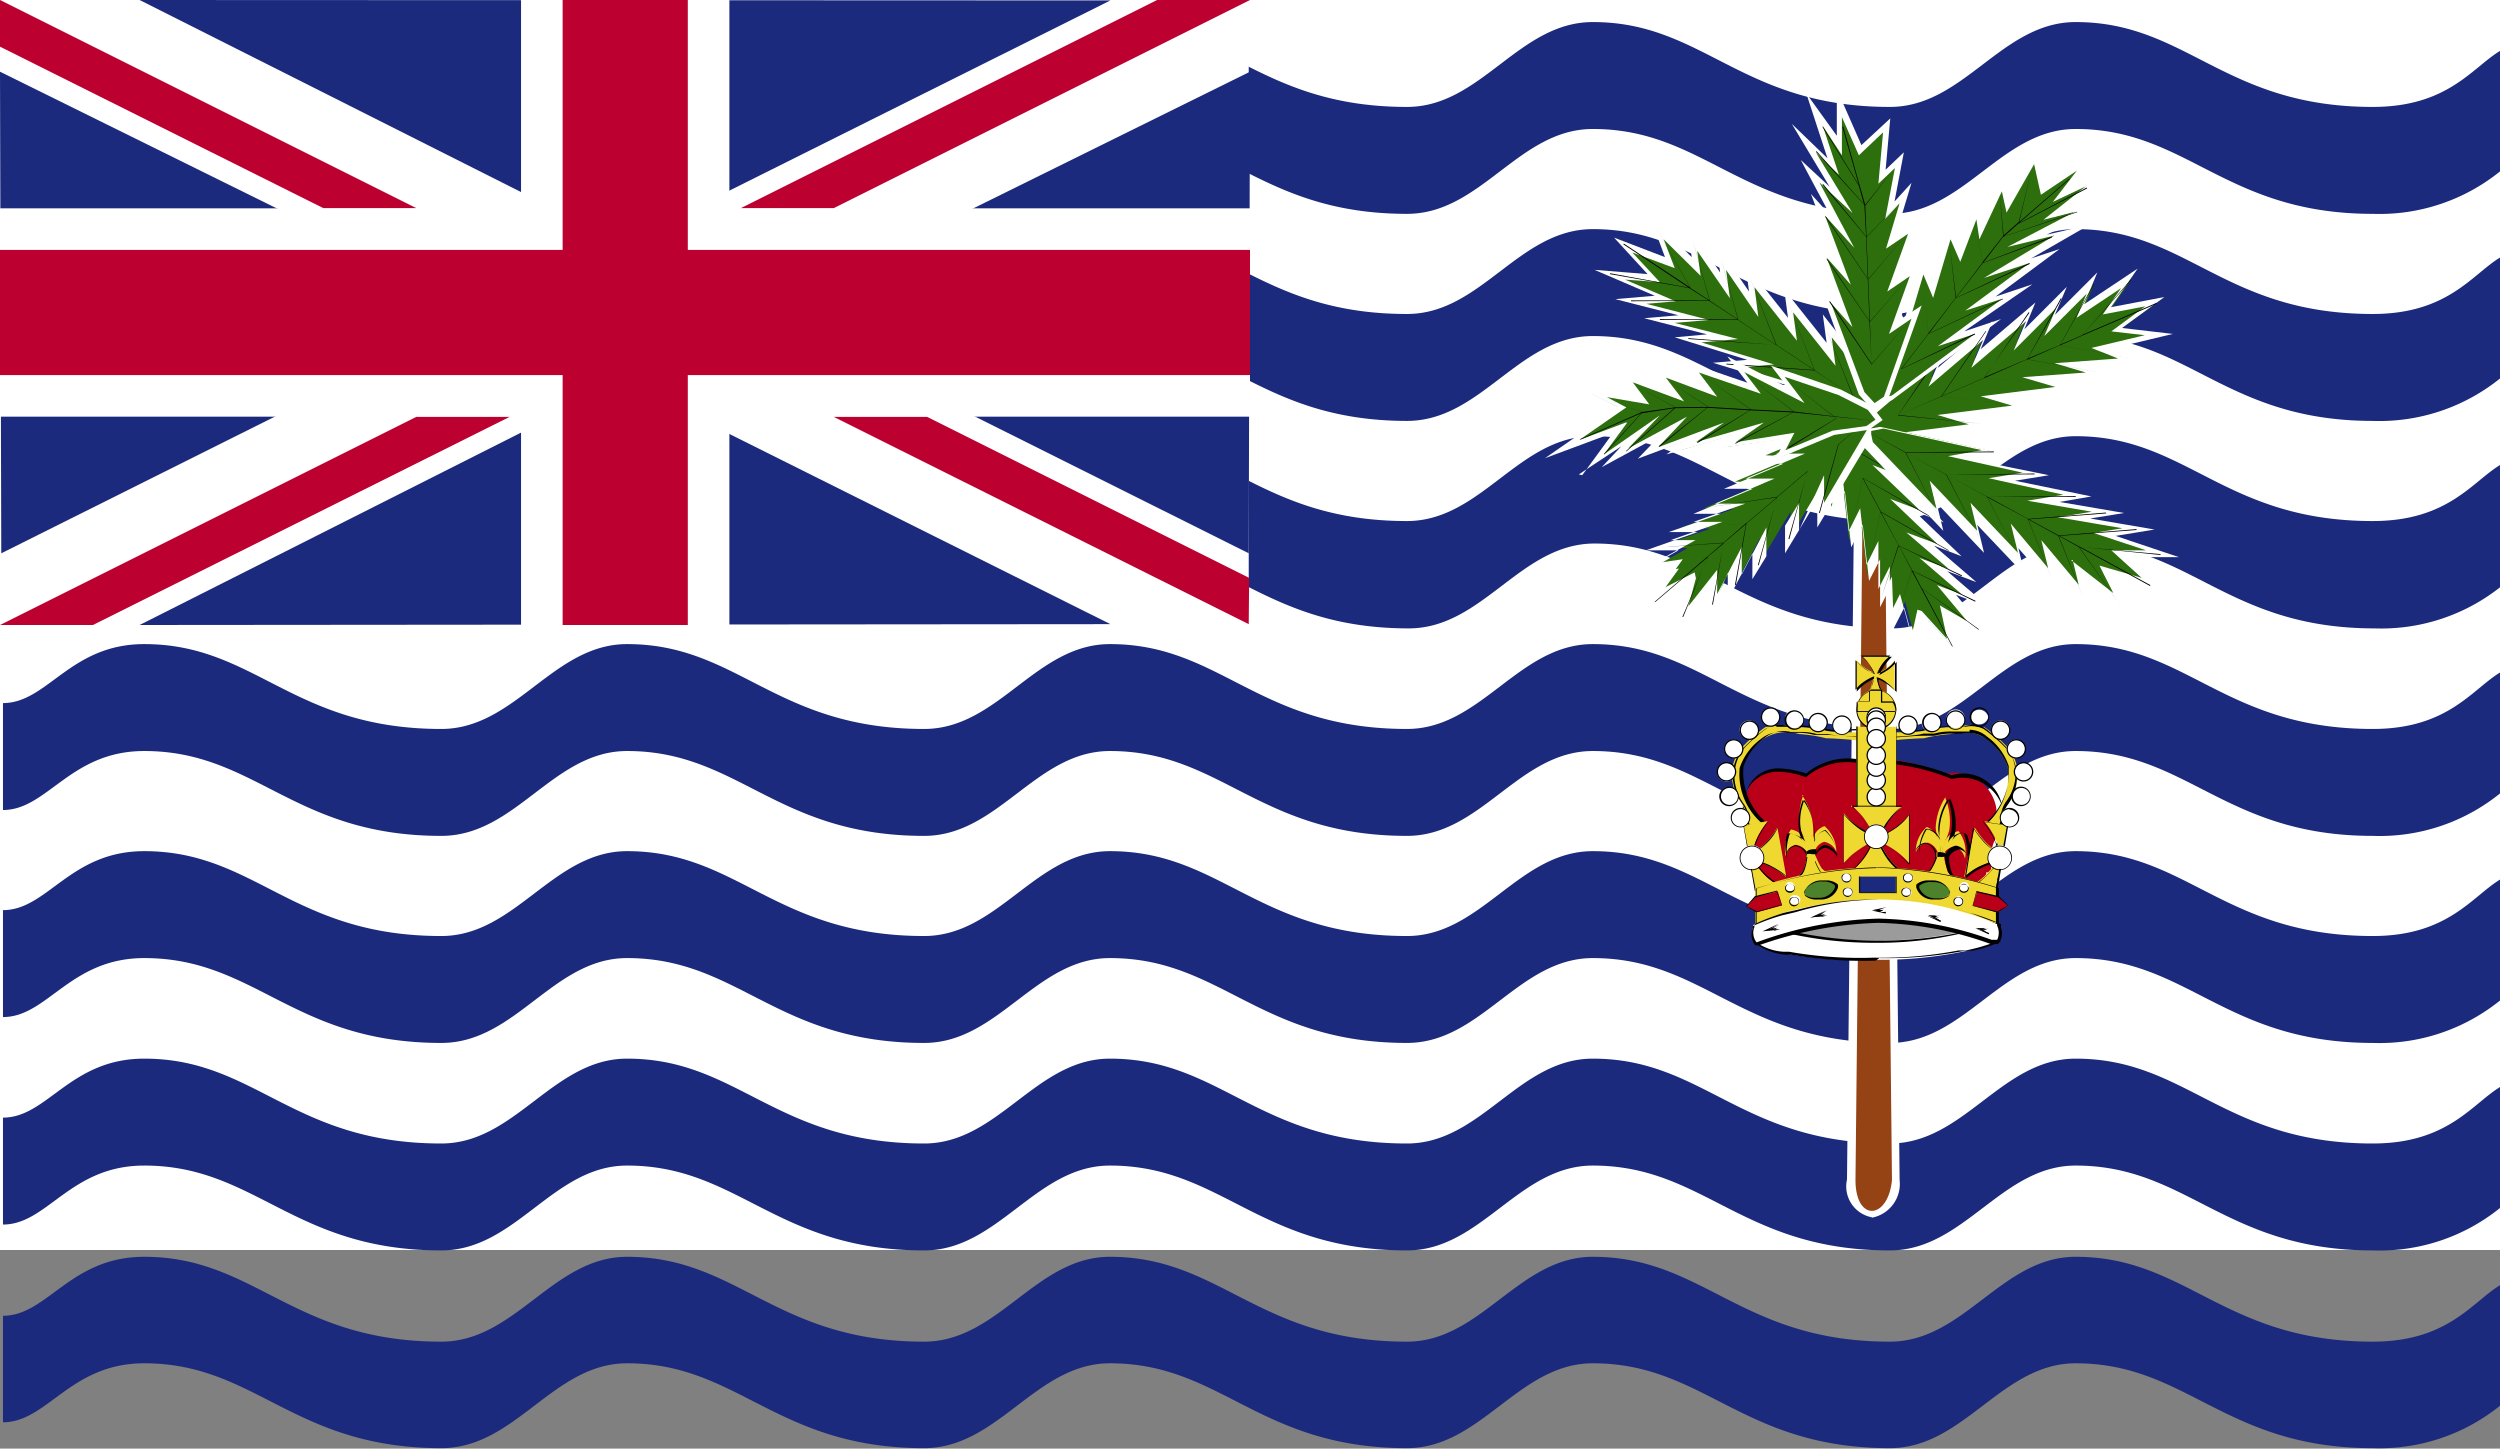 <svg xmlns="http://www.w3.org/2000/svg" xmlns:xlink="http://www.w3.org/1999/xlink" viewBox="0 0 58.92 34.14">
  <rect x="0" y="0" width="58.92" height="34.14" fill="#808080" stroke="none"/>
  <defs>
    <style>
      .a {
        fill: none;
      }

      .b {
        clip-path: url(#a);
      }

      .c, .m {
        fill: #fff;
      }

      .d, .n {
        fill: #1c2a7d;
      }

      .d, .e, .g, .h, .i, .k, .m, .o, .p, .q {
        fill-rule: evenodd;
      }

      .e {
        fill: #bc0030;
      }

      .f {
        fill: #bc002f;
      }

      .g {
        fill: #954215;
      }

      .h {
        fill: #2d6f0d;
      }

      .i {
        fill: #9b9b9b;
      }

      .j, .p {
        fill: #ba0019;
      }

      .k, .l {
        fill: #efd930;
      }

      .o {
        fill: #4d822c;
      }
    </style>
    <clipPath id="a" transform="translate(-528.71 -140.8)">
      <rect class="a" x="528.71" y="140.8" width="58.92" height="34.37"/>
    </clipPath>
  </defs>
  <title>British_Indian_Ocean_Territory</title>
  <g class="b">
    <rect class="c" width="58.92" height="29.46"/>
    <g class="b">
      <path class="d" d="M587.63,166.42c-0.66.4-1.23,1.33-3,1.33-3.51,0-4.38-2-7-2-1.75,0-2.63,2-4.38,2-3.51,0-4.38-2-7-2-1.75,0-2.63,2-4.38,2-3.51,0-4.38-2-7-2-1.75,0-2.63,2-4.38,2-3.51,0-4.38-2-7-2-1.75,0-2.63,2-4.38,2-3.51,0-4.38-2-7-2-1.75,0-2.28,1.39-3.33,1.39v2.52c1.05,0,1.58-1.39,3.33-1.39,2.63,0,3.51,2,7,2,1.76,0,2.63-2,4.38-2,2.63,0,3.51,2,7,2,1.75,0,2.63-2,4.38-2,2.63,0,3.51,2,7,2,1.75,0,2.63-2,4.38-2,2.63,0,3.51,2,7,2,1.75,0,2.63-2,4.38-2,2.63,0,3.51,2,7,2a4.52,4.52,0,0,0,3-1v-2.89Z" transform="translate(-528.71 -140.8)"/>
      <path class="d" d="M587.63,171.09c-0.66.4-1.23,1.33-3,1.33-3.51,0-4.38-2-7-2-1.75,0-2.63,2-4.38,2-3.51,0-4.38-2-7-2-1.75,0-2.63,2-4.38,2-3.51,0-4.38-2-7-2-1.75,0-2.63,2-4.38,2-3.51,0-4.38-2-7-2-1.75,0-2.63,2-4.38,2-3.51,0-4.38-2-7-2-1.75,0-2.28,1.39-3.33,1.39v2.51c1.05,0,1.58-1.39,3.33-1.39,2.63,0,3.51,2,7,2,1.76,0,2.63-2,4.38-2,2.63,0,3.51,2,7,2,1.75,0,2.63-2,4.38-2,2.63,0,3.51,2,7,2,1.75,0,2.63-2,4.38-2,2.63,0,3.51,2,7,2,1.75,0,2.63-2,4.38-2,2.63,0,3.51,2,7,2a4.52,4.52,0,0,0,3-1v-2.89Z" transform="translate(-528.71 -140.8)"/>
      <path class="d" d="M587.63,161.53c-0.66.4-1.23,1.33-3,1.33-3.51,0-4.38-2-7-2-1.75,0-2.63,2-4.38,2-3.51,0-4.38-2-7-2-1.75,0-2.63,2-4.38,2-3.51,0-4.38-2-7-2-1.75,0-2.63,2-4.38,2-3.51,0-4.38-2-7-2-1.75,0-2.63,2-4.38,2-3.51,0-4.38-2-7-2-1.75,0-2.28,1.39-3.33,1.39v2.52c1.05,0,1.58-1.39,3.33-1.39,2.63,0,3.51,2,7,2,1.76,0,2.63-2,4.38-2,2.63,0,3.51,2,7,2,1.75,0,2.63-2,4.38-2,2.63,0,3.51,2,7,2,1.75,0,2.63-2,4.38-2,2.63,0,3.51,2,7,2,1.75,0,2.63-2,4.38-2,2.63,0,3.51,2,7,2a4.52,4.52,0,0,0,3-1v-2.89Z" transform="translate(-528.71 -140.8)"/>
      <path class="d" d="M587.63,156.65c-0.66.4-1.23,1.33-3,1.33-3.51,0-4.38-2-7-2-1.75,0-2.63,2-4.38,2-3.51,0-4.38-2-7-2-1.75,0-2.63,2-4.38,2-3.51,0-4.38-2-7-2-1.75,0-2.63,2-4.38,2-3.51,0-4.38-2-7-2-1.75,0-2.63,2-4.38,2-3.51,0-4.38-2-7-2-1.75,0-2.28,1.39-3.33,1.39v2.52c1.05,0,1.58-1.39,3.33-1.39,2.63,0,3.51,2,7,2,1.76,0,2.63-2,4.38-2,2.63,0,3.51,2,7,2,1.75,0,2.63-2,4.38-2,2.63,0,3.51,2,7,2,1.75,0,2.63-2,4.38-2,2.63,0,3.51,2,7,2,1.75,0,2.63-2,4.38-2,2.63,0,3.51,2,7,2a4.51,4.51,0,0,0,3-1v-2.89Z" transform="translate(-528.71 -140.8)"/>
      <path class="d" d="M587.63,151.76c-0.66.4-1.23,1.32-3,1.32-3.51,0-4.38-2-7-2-1.75,0-2.63,2-4.38,2-3.51,0-4.38-2-7-2-1.75,0-2.63,2-4.38,2-3.51,0-4.38-2-7-2-1.75,0-2.63,2-4.38,2-3.51,0-4.38-2-7-2-1.75,0-2.63,2-4.38,2-3.51,0-4.38-2-7-2-1.75,0-2.28,1.39-3.33,1.39V155c1.05,0,1.58-1.39,3.33-1.39h22.8c2.63,0,3.51,2,7,2,1.75,0,2.63-2,4.38-2,2.63,0,3.51,2,7,2,1.75,0,2.63-2,4.38-2,2.63,0,3.51,2,7,2a4.52,4.52,0,0,0,3-1v-2.89Z" transform="translate(-528.71 -140.8)"/>
      <path class="d" d="M587.63,146.87c-0.66.4-1.23,1.33-3,1.33-3.51,0-4.38-2-7-2-1.75,0-2.63,2-4.38,2-3.51,0-4.38-2-7-2-1.75,0-2.63,2-4.38,2-3.51,0-4.38-2-7-2-1.75,0-2.63,2-4.38,2-3.51,0-4.38-2-7-2-1.75,0-2.63,2-4.38,2-3.51,0-4.38-2-7-2-1.75,0-2.28,1.39-3.33,1.39v2.52c1.05,0,1.58-1.39,3.33-1.39,2.63,0,3.51,2,7,2,1.76,0,2.63-2,4.38-2,2.63,0,3.51,2,7,2,1.75,0,2.63-2,4.38-2,2.63,0,3.51,2,7,2,1.75,0,2.63-2,4.38-2,2.63,0,3.51,2,7,2,1.75,0,2.63-2,4.38-2,2.63,0,3.51,2,7,2a4.53,4.53,0,0,0,3-1v-2.89Z" transform="translate(-528.71 -140.8)"/>
      <path class="d" d="M587.63,142c-0.66.4-1.23,1.32-3,1.32-3.51,0-4.38-2-7-2-1.75,0-2.63,2-4.38,2-3.51,0-4.38-2-7-2-1.75,0-2.63,2-4.38,2-3.51,0-4.38-2-7-2-1.75,0-2.63,2-4.38,2-3.51,0-4.38-2-7-2-1.75,0-2.63,2-4.38,2-3.51,0-4.38-2-7-2-1.75,0-2.28,1.39-3.33,1.39v2.52c1.05,0,1.58-1.39,3.33-1.39,2.63,0,3.51,2,7,2,1.76,0,2.63-2,4.38-2,2.63,0,3.51,2,7,2,1.75,0,2.63-2,4.38-2,2.63,0,3.51,2,7,2,1.75,0,2.63-2,4.38-2,2.63,0,3.51,2,7,2,1.75,0,2.63-2,4.38-2,2.63,0,3.51,2,7,2a4.52,4.52,0,0,0,3-1V142Z" transform="translate(-528.71 -140.8)"/>
      <rect class="c" width="29.43" height="14.73"/>
      <polygon class="d" points="0.03 13.04 0 1.69 11.44 7.34 0.03 13.04"/>
      <polygon class="d" points="29.43 13.04 29.46 1.69 18.02 7.34 29.43 13.04"/>
      <polygon class="d" points="26.17 14.71 3.29 14.73 14.69 8.98 26.17 14.71"/>
      <polygon class="d" points="26.17 0.01 3.29 0 14.69 5.74 26.17 0.01"/>
      <polygon class="e" points="17.45 4.91 19.64 4.91 29.46 0 27.27 0 17.45 4.91"/>
      <polygon class="e" points="0 0 0 1.1 7.63 4.91 9.82 4.91 0 0"/>
      <polygon class="e" points="29.44 13.62 21.84 9.82 19.64 9.82 29.43 14.71 29.44 13.62"/>
      <polygon class="e" points="0 14.73 2.19 14.73 12.02 9.82 9.82 9.82 0 14.73"/>
      <rect class="c" y="4.91" width="29.46" height="4.91"/>
      <rect class="c" x="12.28" width="4.91" height="14.73"/>
      <rect class="f" y="5.89" width="29.46" height="2.95"/>
      <rect class="f" x="13.26" width="2.95" height="14.73"/>
      <path class="g" d="M572.55,148.61l-0.21,20c0,1.05,1,1.05,1.05,0l-0.21-20h-0.63Z" transform="translate(-528.71 -140.8)"/>
      <path class="c" d="M572.83,169.49a0.74,0.74,0,0,1-.59-0.89l0.21-20.09h0.82v0.1l0.21,20a0.81,0.81,0,0,1-.66.89h0Zm-0.18-20.78-0.21,19.9c0,1,.77.94,0.86,0l-0.21-19.88h-0.44Z" transform="translate(-528.71 -140.8)"/>
      <polygon class="h" points="46.02 15.24 45.35 14.51 45.19 15.25 44.9 14.18 44.63 14.72 44.59 13.59 44.32 14.12 44.27 12.99 44 13.53 43.85 12.2 43.58 12.73 43.43 11.4 43.16 11.94 43 10.6 42.93 9.94 43.06 9.67 43.41 9.8 43.96 10.33 45.08 11.38 44.39 11.13 45.5 12.18 44.81 11.92 45.92 12.98 45.23 12.72 46.24 13.57 45.55 13.31 46.55 14.17 45.86 13.91 46.63 14.83 45.83 14.38 46.02 15.24"/>
      <path class="c" d="M573.9,156.26l-0.31-1.14-0.3.59,0-1.13-0.27.53,0-1.13-0.26.51-0.15-1.33-0.27.54-0.15-1.33-0.27.54-0.25-2.17,0.14-.3,0.41,0.1,1.88,1.77-0.69-.26,1.11,1.06-0.69-.26,1.11,1.06-0.65-.25,1,0.86-0.69-.26,1,0.86-0.79-.3,0.83,1-0.95-.54,0.2,0.94-0.73-.79-0.19.84h0ZM574,155.2l0.6,0.66-0.17-.79,0.64,0.37-0.71-.85,0.59,0.22-1-.86,0.69,0.26-1-.86,0.73,0.27-1.11-1.06,0.69,0.26-1.11-1.06,0.69,0.26-1.48-1.4-0.33-.12-0.07.24,0.21,1.79,0.27-.54,0.15,1.33,0.27-.54,0.15,1.33,0.28-.56,0,1.13,0.27-.53,0,1.13,0.24-.48,0.27,1,0.14-.63h0Z" transform="translate(-528.71 -140.8)"/>
      <polygon points="45.2 15.25 45.27 13.85 45.06 13.46 44.64 14.72 45.06 13.45 44.75 12.86 44.33 14.12 44.74 12.85 44.32 12.07 44.01 13.53 44.32 12.06 43.9 11.27 43.59 12.73 43.9 11.26 43.48 10.48 43.17 11.94 43.48 10.47 43.05 9.68 43.48 10.47 45.08 11.38 45.07 11.39 43.48 10.48 43.9 11.26 45.5 12.17 45.5 12.19 43.91 11.27 44.33 12.06 45.93 12.97 45.92 12.98 44.33 12.07 44.75 12.86 46.24 13.56 46.23 13.58 44.76 12.87 45.07 13.45 46.56 14.16 46.55 14.18 45.08 13.46 45.29 13.86 46.64 14.83 46.63 14.84 45.3 13.87 46.02 15.23 46.01 15.24 45.27 13.85 45.2 15.25 45.2 15.25"/>
      <polygon class="h" points="38.26 5.75 39.34 6.16 39.03 5.35 39.97 6.28 39.88 5.61 40.65 6.72 40.56 6.06 41.32 7.17 41.23 6.5 42.22 7.77 42.13 7.1 43.13 8.36 43.03 7.7 44.02 8.96 44.52 9.6 44.56 9.93 44.16 9.96 43.3 9.7 41.59 9.18 42.4 9.1 40.69 8.58 41.5 8.51 39.79 7.98 40.6 7.91 39.12 7.53 39.93 7.46 38.44 7.09 39.25 7.02 37.95 6.45 38.98 6.53 38.26 5.75"/>
      <path class="c" d="M572.86,150.83l-2.88-.89,0.81-.07-1.71-.52,0.81-.07-1.71-.53,0.76-.07-1.48-.38,0.81-.07-1.49-.38,0.93-.08-1.42-.61,1.25,0.1-0.79-.86,1.2,0.46-0.37-1,1,1-0.1-.75,0.77,1.11-0.09-.67,0.77,1.12-0.08-.64,1,1.26-0.09-.67,1,1.26-0.09-.67,1.63,2.08,0.07,0.43-0.48,0h0Zm-2.23-.82,2.25,0.69,0.33,0,0-.27-1.33-1.68,0.09,0.67-1-1.26,0.09,0.67-1-1.26,0.09,0.7-0.76-1.11,0.09,0.67-0.77-1.12,0.08,0.59-0.87-.86,0.26,0.68-1-.37,0.65,0.7-0.82-.06,1.19,0.51-0.69.06,1.48,0.38-0.81.07,1.49,0.38-0.86.08,1.71,0.52-0.81.07,1.71,0.52-0.81.07h0Z" transform="translate(-528.71 -140.8)"/>
      <polygon points="44.57 9.92 43.67 9.33 41.59 9.19 41.59 9.17 43.66 9.32 42.76 8.73 40.69 8.59 40.69 8.57 42.75 8.72 41.86 8.13 39.79 7.99 39.79 7.97 41.85 8.13 40.96 7.54 39.12 7.54 39.12 7.52 40.95 7.53 40.28 7.09 38.44 7.1 38.44 7.08 40.27 7.08 39.81 6.79 37.94 6.46 37.95 6.44 39.8 6.78 38.26 5.76 38.27 5.74 39.84 6.78 39.02 5.35 39.84 6.79 40.29 7.08 39.88 5.61 40.3 7.09 40.96 7.53 40.55 6.06 40.97 7.54 41.86 8.13 41.23 6.51 41.87 8.13 42.76 8.72 42.13 7.1 42.77 8.73 43.66 9.32 43.02 7.7 43.67 9.32 44.57 9.92 44.57 9.92"/>
      <polygon class="h" points="50.82 7.14 49.92 7.8 50.92 7.92 49.53 8.24 50.27 8.46 48.77 8.57 49.51 8.79 48.01 8.9 48.75 9.12 46.99 9.34 47.73 9.56 45.98 9.78 46.72 10 44.96 10.22 44.08 10.33 43.71 10.22 43.85 9.89 44.5 9.34 45.79 8.24 45.51 8.9 46.8 7.8 46.53 8.46 47.82 7.36 47.54 8.02 48.58 7.04 48.31 7.69 49.35 6.7 49.07 7.36 50.22 6.6 49.69 7.36 50.82 7.14"/>
      <path class="c" d="M572.78,151.19l-0.45-.13,0.17-.4,2.16-1.85-0.28.66,1.29-1.1-0.28.66,1.29-1.1-0.26.63,1-1-0.28.66,1-1-0.31.75,1.26-.84-0.63.91,1.26-.24-1,.73,1.2,0.14-1.51.36,0.84,0.25-1.5.11,0.74,0.22-1.5.11,0.7,0.21-1.76.22,0.74,0.22-1.76.22,0.74,0.22-3,.37h0ZM572.5,151l0.29,0.09,2.32-.29-0.74-.22,1.76-.22-0.74-.22,1.76-.22-0.78-.23,1.5-.11-0.74-.22,1.5-.11L578,149l1.26-.3-0.79-.09,0.8-.59-1,.19,0.43-.62-1.05.7,0.24-.57-1,1,0.28-.66-1,1,0.29-.69-1.29,1.1,0.28-.66-1.29,1.1,0.28-.66-1.73,1.47-0.1.24h0Z" transform="translate(-528.71 -140.8)"/>
      <polygon points="43.72 10.23 44.73 9.79 45.78 8.23 45.8 8.25 44.74 9.78 45.75 9.34 46.8 7.8 46.81 7.81 45.76 9.34 46.77 8.9 47.81 7.36 47.83 7.37 46.77 8.89 47.78 8.46 48.57 7.03 48.59 7.04 47.79 8.45 48.55 8.13 49.34 6.7 49.35 6.71 48.56 8.12 49.07 7.9 50.22 6.59 50.23 6.6 49.08 7.89 50.82 7.14 50.83 7.16 49.05 7.92 50.92 7.91 49.05 7.92 48.55 8.14 50.27 8.46 48.54 8.14 47.79 8.47 49.51 8.78 47.77 8.47 46.77 8.91 48.75 9.11 46.76 8.91 45.75 9.35 47.73 9.55 45.74 9.35 44.74 9.78 46.72 9.99 44.73 9.79 43.72 10.23 43.72 10.23"/>
      <polygon class="h" points="50.68 13.8 49.56 13.47 49.96 14.26 48.92 13.41 49.08 14.07 48.2 13.02 48.36 13.68 47.48 12.63 47.64 13.28 46.52 12.1 46.68 12.76 45.55 11.58 45.72 12.24 44.59 11.06 44.03 10.46 43.95 10.14 44.35 10.07 45.23 10.26 46.99 10.65 46.2 10.79 47.95 11.17 47.15 11.31 48.92 11.7 48.12 11.83 49.64 12.09 48.84 12.22 50.36 12.48 49.56 12.62 50.92 13.07 49.88 13.07 50.68 13.8"/>
      <path class="c" d="M578.86,155.3l-1.13-.92,0.18,0.74L577,154.06l0.16,0.66-0.88-1,0.15,0.63-1.12-1.18,0.16,0.66-1.12-1.18,0.16,0.66-1.85-1.95-0.11-.42,0.47-.08,3,0.65-0.8.13L577,152l-0.8.13L578,152.5l-0.75.13,1.52,0.26-0.8.13,1.52,0.26-0.92.15,1.49,0.5h-1.26l0.88,0.8-1.25-.36,0.47,0.93h0ZM577.52,154l1,0.78-0.33-.65,1,0.29-0.72-.65h0.82l-1.24-.41,0.68-.11-1.52-.26,0.8-.13-1.52-.26,0.85-.14-1.76-.39,0.8-.13-1.76-.39,0.8-.14-2.32-.51-0.31.06,0.06,0.26,1.5,1.57-0.16-.66,1.12,1.18-0.16-.66,1.12,1.18-0.17-.69,0.88,1.05-0.16-.66,0.88,1.05-0.14-.58h0Z" transform="translate(-528.71 -140.8)"/>
      <polygon points="49.97 14.26 48.99 12.89 48.52 12.63 49.09 14.06 48.51 12.63 47.8 12.24 48.37 13.67 47.79 12.23 46.84 11.72 47.65 13.28 46.83 11.71 45.88 11.19 46.69 12.76 45.87 11.19 44.92 10.67 45.72 12.23 44.91 10.67 43.95 10.14 44.91 10.66 46.99 10.64 46.99 10.66 44.92 10.67 45.88 11.19 47.95 11.16 47.95 11.18 45.88 11.19 46.84 11.71 48.92 11.69 48.92 11.71 46.85 11.71 47.8 12.23 49.63 12.08 49.64 12.1 47.82 12.24 48.52 12.62 50.35 12.47 50.36 12.49 48.54 12.63 49.02 12.89 50.92 13.06 50.92 13.08 49.03 12.89 50.68 13.79 50.67 13.81 49 12.89 49.97 14.26 49.97 14.26"/>
      <polygon class="h" points="39 14.19 39.57 13.4 38.71 13.52 39.77 12.92 39.09 12.89 40.31 12.46 39.63 12.43 40.85 12 40.17 11.97 41.57 11.38 40.89 11.35 42.29 10.76 41.61 10.73 43.01 10.15 43.71 9.85 44.05 9.87 44.03 10.19 43.65 10.82 42.88 12.09 42.92 11.44 42.16 12.71 42.2 12.06 41.44 13.32 41.48 12.68 40.9 13.78 40.94 13.14 40.36 14.25 40.4 13.6 39.66 14.54 39.88 13.74 39 14.19"/>
      <path class="c" d="M568.24,155.59l0.26-.95-1,.49,0.62-.86-1,.15,1.15-.65-0.77,0,1.22-.43-0.68,0,1.22-.43-0.64,0,1.4-.59-0.68,0,1.4-.59-0.68,0,2.33-1h0.42l0,0.38-1.27,2.12,0-.65-0.76,1.26,0-.65-0.77,1.26,0-.61-0.58,1.11,0-.65L569,155.3l0-.73-0.8,1h0Zm0.44-1.16-0.18.66,0.68-.86,0,0.57,0.58-1.11,0,0.65,0.58-1.11,0,0.68,0.77-1.26,0,0.65L571.7,152l0,0.65,1-1.7v-0.24h-0.29l-1.84.78,0.68,0-1.4.59,0.68,0-1.4.59,0.71,0-1.22.43,0.68,0-1.22.43,0.59,0-1,.55,0.7-.1-0.51.71,0.79-.4h0Z" transform="translate(-528.71 -140.8)"/>
      <polygon points="39.67 14.54 39.65 14.54 40.25 13.13 39.01 14.19 39 14.18 40.26 13.1 38.71 13.53 40.26 13.1 40.26 13.1 40.61 12.8 39.09 12.9 40.62 12.79 41.15 12.33 39.63 12.44 41.16 12.33 41.88 11.72 40.17 11.97 41.88 11.71 42.6 11.1 40.9 11.36 42.6 11.1 43.32 10.48 41.62 10.74 43.32 10.48 44.05 9.86 43.33 10.48 42.89 12.09 42.87 12.09 43.32 10.48 42.6 11.1 42.17 12.71 42.15 12.7 42.6 11.11 41.88 11.72 41.45 13.32 41.43 13.32 41.88 11.73 41.16 12.34 40.91 13.79 40.89 13.78 41.15 12.35 40.62 12.8 40.37 14.25 40.35 14.25 40.62 12.81 40.25 13.12 39.67 14.54 39.67 14.54"/>
      <polygon class="h" points="49.2 3.82 48.12 4.55 47.94 3.77 47.29 4.85 47.18 4.33 46.66 5.44 46.58 4.93 46.17 6.06 45.94 5.52 45.53 6.89 45.3 6.35 44.89 7.73 44.66 7.18 44.25 8.56 44.05 9.25 44.17 9.53 44.6 9.38 45.36 8.82 46.87 7.7 46 7.99 47.51 6.87 46.64 7.16 48.15 6.04 47.28 6.32 48.79 5.45 47.76 5.7 49.39 4.85 48.4 5.11 49.59 4.16 48.56 4.66 49.2 3.82"/>
      <path class="c" d="M572.84,150.4l-0.14-.33,0.66-2.27,0.23,0.55L574,147l0.23,0.55,0.41-1.38,0.24,0.56,0.44-1.22,0.08,0.55,0.52-1.09,0.12,0.54,0.64-1.08,0.19,0.84,1.32-.89-0.71.93,1.29-.62-1.39,1.1,1.24-.32-1.67.86,1-.23-1.37.79,0.67-.22-1.51,1.12,0.87-.29L575,148.61l0.87-.29-2.57,1.91-0.51.17h0Zm0.54-2.24-0.56,1.9,0.09,0.18,0.39-.12,1.95-1.45-0.87.29,1.52-1.12-0.87.28,1.51-1.12-1.07.35,1.66-1-1.11.27,1.59-.83-0.74.19,1-.79-0.78.37,0.57-.74-0.85.57-0.16-.72L576,145.81l-0.11-.5-0.53,1.13-0.07-.47-0.38,1-0.23-.53-0.41,1.38-0.23-.55-0.41,1.38-0.23-.55h0Z" transform="translate(-528.71 -140.8)"/>
      <polygon points="44.17 9.53 44.81 8.7 44.65 7.43 44.81 8.69 45.45 7.86 45.29 6.6 45.45 7.85 46.09 7.02 45.95 5.77 46.1 7.01 46.73 6.18 46.53 5.17 46.73 6.17 47.21 5.56 47.13 4.57 47.22 5.55 47.58 5.23 47.88 4 47.59 5.23 48.77 4.21 48.78 4.22 47.58 5.26 49.18 4.42 49.19 4.44 47.58 5.27 47.58 5.26 47.23 5.57 48.95 4.99 48.96 5 47.21 5.58 46.74 6.19 48.35 5.58 48.36 5.6 46.73 6.2 46.1 7.02 47.83 6.2 47.84 6.22 46.09 7.03 45.46 7.86 47.2 7.04 47.21 7.05 45.45 7.87 44.82 8.69 46.54 7.86 46.55 7.88 44.81 8.7 44.17 9.53 44.17 9.53"/>
      <polygon class="h" points="43.31 2.46 43.8 3.57 44.42 2.98 44.31 4.19 44.73 3.8 44.5 4.98 44.87 4.58 44.53 5.73 45.06 5.37 44.57 6.73 45.1 6.36 44.61 7.72 45.14 7.36 44.65 8.72 44.41 9.4 44.14 9.58 43.85 9.26 43.55 8.45 42.94 6.81 43.51 7.45 42.9 5.82 43.47 6.45 42.86 4.82 43.43 5.45 42.67 4.03 43.4 4.71 42.52 3.25 43.21 3.92 42.77 2.57 43.35 3.46 43.31 2.46"/>
      <path class="c" d="M572.84,150.46l-0.32-.36-1-2.76,0.57,0.64-0.61-1.63L572,147l-0.61-1.63,0.46,0.51-0.7-1.31,0.68,0.63-0.89-1.48,0.84,0.81L571.28,143,572,144l0-1.1,0.58,1.32,0.68-.63-0.11,1.21,0.43-.41-0.22,1.16,0.4-.44-0.37,1.23,0.55-.37-0.49,1.36,0.53-.36-0.49,1.36L574,148l-0.79,2.21-0.33.24h0Zm-1-2.58,0.81,2.16,0.24,0.26,0.22-.15,0.65-1.84-0.53.36,0.49-1.36-0.53.36,0.49-1.36-0.52.35,0.32-1.07-0.34.37,0.23-1.2-0.39.37,0.11-1.21-0.57.54-0.4-.9,0,0.9-0.45-.69,0.38,1.15-0.54-.52,0.86,1.42-0.78-.72,0.82,1.54-0.69-.76,0.61,1.63-0.57-.64,0.61,1.64-0.57-.64h0Z" transform="translate(-528.71 -140.8)"/>
      <polygon points="44.15 9.58 44.11 8.59 43.11 7.11 43.13 7.1 44.11 8.57 44.06 7.58 43.05 6.11 43.06 6.1 44.06 7.57 44.02 6.58 43.02 5.11 43.03 5.1 44.02 6.57 43.98 5.58 42.95 4.35 42.97 4.34 43.98 5.57 43.94 4.83 42.8 3.58 42.81 3.56 43.93 4.81 43.81 4.38 42.95 2.99 42.96 2.98 43.81 4.36 43.42 2.99 43.44 2.98 43.84 4.41 44.32 3.2 43.84 4.41 43.96 4.83 44.61 4.01 43.96 4.85 43.99 5.58 44.76 4.79 43.99 5.59 44.03 6.58 44.89 5.57 44.03 6.59 44.07 7.58 44.95 6.57 44.07 7.59 44.11 8.58 44.99 7.57 44.11 8.59 44.15 9.58 44.15 9.58"/>
      <polygon class="h" points="36.8 10.62 38.21 9.63 37.5 9.27 38.75 9.48 38.32 8.91 39.53 9.37 39.1 8.8 40.31 9.26 39.88 8.69 41.34 9.19 40.91 8.62 42.33 9.36 41.91 8.79 43.37 9.29 44.08 9.65 44.29 9.94 44.01 10.13 43.23 10.24 41.96 10.77 42.19 10.31 40.63 10.54 41.2 10.14 39.6 10.61 40.17 10.21 38.82 10.72 39.42 10.09 38.04 10.83 38.64 10.2 37.5 10.98 38.14 10.11 36.8 10.62"/>
      <path class="c" d="M566,152l0.73-1-1.61.6,1.73-1.2-1-.5,1.47,0.25-0.46-.61,1.21,0.45-0.43-.56,1.21,0.45-0.42-.56,1.46,0.5-0.47-.62,1.42,0.73-0.39-.51,1.64,0.56,0.72,0.37,0.27,0.35-0.33.23-0.81.12-1.39.58,0.25-.49-1.7.24,0.48-.33-1.6.46,0.48-.33-1.15.43,0.53-.55-1.38.75,0.46-.49-1,.66h0Zm1.06-1.24-0.55.75,1.32-.92-0.75.78,1.39-.75-0.68.72,1.55-.58-0.66.46,1.6-.46-0.66.46L571,151l-0.21.41,1.11-.46,0.8-.11,0.21-.15-0.18-.23-0.69-.35-1.27-.43,0.47,0.62-1.42-.73,0.39,0.51-1.46-.5,0.43,0.57-1.21-.45,0.43,0.56-1.21-.45,0.39,0.52-1-.17,0.46,0.24-1.11.77,1.09-.41h0Z" transform="translate(-528.71 -140.8)"/>
      <polygon points="37.81 10.71 37.8 10.7 38.68 9.74 37.25 10.36 37.24 10.35 38.7 9.71 37.98 9.46 38.71 9.71 39.48 9.6 38.55 9.1 39.49 9.6 40.15 9.59 40.25 9.59 40.25 9.59 39.33 8.98 40.26 9.59 40.26 9.59 41.26 9.65 40.11 8.84 41.27 9.65 42.27 9.7 41.13 8.82 42.28 9.7 43.21 9.81 42.13 8.97 43.22 9.81 44.29 9.93 43.23 9.82 43.28 9.86 42.16 10.56 42.15 10.54 43.27 9.86 43.23 9.82 42.26 9.72 40.9 10.46 40.9 10.44 42.25 9.72 41.25 9.67 40.01 10.44 40 10.42 41.24 9.67 40.24 9.61 39.11 10.53 39.1 10.51 40.23 9.61 40.15 9.61 39.48 9.62 38.33 10.64 38.32 10.63 39.46 9.62 38.69 9.74 37.81 10.71 37.81 10.71"/>
      <polygon class="i" points="41.77 21.85 44.22 21.41 46.77 21.85 45.59 22.34 43.4 22.37 41.77 21.85"/>
      <path d="M572.11,163.19l-1.64-.53,2.45-.46,2.56,0.44-1.18.52-2.19,0h0Zm0.82-1-2.45.44,1.63,0.5,2.18,0,1.18-.49-2.55-.41h0Z" transform="translate(-528.71 -140.8)"/>
      <path class="j" d="M572.95,158.68c-0.43.15-.9-0.21-1.68,0.38,0,0-1.35-.58-1.45.75a0.89,0.89,0,0,0,.24.36c0.17-.13-0.08.13-0.08,0.16a0.13,0.13,0,0,0,0,.07,0.22,0.22,0,0,1,0,.11,0.66,0.66,0,0,0-.09.33,0.63,0.63,0,0,1,.07.33,0.69,0.69,0,0,0,.07.25,0.32,0.32,0,0,1,.08.19,3.13,3.13,0,0,1,0,.31,0.18,0.18,0,0,0,.15.14c0.08,0,1.09,0,2.52,0s1.9,0.2,2.49,0a0.14,0.14,0,0,0,.1-0.15,0.43,0.43,0,0,1,0-.21,0.81,0.81,0,0,0,.16-0.35s0.26,0.13.12,0a1.66,1.66,0,0,1,0-.51,0.82,0.82,0,0,1,.09-0.27,0.3,0.3,0,0,0-.06-0.16,0.27,0.27,0,0,1,.07-0.11,1.48,1.48,0,0,0,0-.5,1,1,0,0,0-1.21-.76,4.72,4.72,0,0,0-1.77-.38h0Z" transform="translate(-528.71 -140.8)"/>
      <path d="M574.78,162.19l-0.54,0c-0.3,0-.66-0.05-1.15-0.05h-0.22c-1.38,0-2.43,0-2.52,0a0.2,0.2,0,0,1-.17-0.16,1,1,0,0,0,0-.19s0-.1,0-0.12a0.32,0.32,0,0,0-.07-0.17,0.69,0.69,0,0,1-.07-0.27,0.62,0.62,0,0,0-.07-0.32,0.23,0.23,0,0,1,0-.23,0.39,0.39,0,0,0,0-.11,0.19,0.19,0,0,0,0-.09,0.16,0.16,0,0,1,0-.09,0.32,0.32,0,0,1,.08-0.12v0a1,1,0,0,1-.26-0.38,0.82,0.82,0,0,1,.86-0.9,1.82,1.82,0,0,1,.62.13,1.49,1.49,0,0,1,1.2-.34,1.18,1.18,0,0,0,.46,0,5.07,5.07,0,0,1,1.78.38,1,1,0,0,1,1.22.76,1.52,1.52,0,0,1,0,.53,0.3,0.3,0,0,0-.07.11c0.05,0.08.09,0.13,0.05,0.16a0.58,0.58,0,0,0-.07.2,2,2,0,0,0-.06.55s0.06,0.06.05,0.08h-0.09l-0.08,0a0.75,0.75,0,0,1-.15.34,0.43,0.43,0,0,0,0,.19,0.15,0.15,0,0,1-.11.17,1.66,1.66,0,0,1-.59.09h0Zm-1.69-.12c0.49,0,.85,0,1.15.05a2.53,2.53,0,0,0,1.11-.06,0.11,0.11,0,0,0,.09-0.12,0.42,0.42,0,0,1,0-.22,0.91,0.91,0,0,0,.15-0.33,0.11,0.11,0,0,1,.13,0,1.32,1.32,0,0,1,0-.54,0.66,0.66,0,0,1,.1-0.28,0.2,0.2,0,0,0,0-.08l0-.07a0.28,0.28,0,0,1,.08-0.12h0a1.58,1.58,0,0,0,0-.48,0.93,0.93,0,0,0-1.19-.75,5.31,5.31,0,0,0-1.76-.38,1.36,1.36,0,0,1-.48,0,1.52,1.52,0,0,0-1.19.34h0a2.23,2.23,0,0,0-.62-0.12,0.78,0.78,0,0,0-.82.86,1.06,1.06,0,0,0,.22.34,0.09,0.09,0,0,1,.06,0s0,0,0,.12l-0.07.1,0,0.06a0.25,0.25,0,0,1,0,.12,0.33,0.33,0,0,1,0,.13,0.23,0.23,0,0,0,0,.19,0.61,0.61,0,0,1,.08.35,0.67,0.67,0,0,0,.06.24,0.34,0.34,0,0,1,.08.2,1.19,1.19,0,0,0,0,.12,0.92,0.92,0,0,1,0,.2,0.18,0.18,0,0,0,.14.11c0.07,0,1,0,2.51,0h0.22Z" transform="translate(-528.71 -140.8)"/>
      <path class="k" d="M571.21,159.54a1.49,1.49,0,0,0-.07.78,1.67,1.67,0,0,0,.11.27,0.44,0.44,0,0,0-.33-0.24,0.78,0.78,0,0,0-.12.64h0a0.34,0.34,0,0,1,.23-0.28,0.37,0.37,0,0,1,.27.18v0.05a2.7,2.7,0,0,1-.08.36,0.54,0.54,0,0,1-.43.26l0.67-.06h0l0.67-.06a0.59,0.59,0,0,1-.49-0.18,2.28,2.28,0,0,1-.16-0.34v-0.06a0.34,0.34,0,0,1,.22-0.22,0.37,0.37,0,0,1,.29.24h0a0.82,0.82,0,0,0-.28-0.61,0.41,0.41,0,0,0-.27.3,1.59,1.59,0,0,0,0-.28,1.47,1.47,0,0,0-.26-0.75h0Zm0,1,0,0,0,0.06,0.06,0.2s-0.08-.27-0.09-0.28h0Zm0.18,0s0,0.28,0,.29v-0.21s0-.07,0-0.09h0Z" transform="translate(-528.71 -140.8)"/>
      <path d="M570.79,161.57v0h0a0.53,0.53,0,0,0,.42-0.26,1.37,1.37,0,0,0,.07-0.27l0-.09a0.34,0.34,0,0,0-.25-0.21,0.28,0.28,0,0,0-.23.26h0a0.27,0.27,0,0,1,.22-0.28h0a0.39,0.39,0,0,1,.28.18,0.61,0.61,0,0,1,0,.15,1.3,1.3,0,0,1-.07.28,0.42,0.42,0,0,1-.28.23l0.5,0,0.57-.05a0.48,0.48,0,0,1-.4-0.17,1.26,1.26,0,0,1-.13-0.26l0-.08a0.32,0.32,0,0,1,.22-0.29,0.39,0.39,0,0,1,.3.23,0.94,0.94,0,0,0-.28-0.58,0.39,0.39,0,0,0-.26.29,2.44,2.44,0,0,1,0-.28,1.72,1.72,0,0,0-.23-0.72,1.29,1.29,0,0,0-.08.75,1.47,1.47,0,0,0,.1.24h0l0,0,0,0a0.52,0.52,0,0,0-.29-0.18,0.09,0.09,0,0,0-.08,0,1.23,1.23,0,0,0-.06.58,1,1,0,0,1,0-.59,0.1,0.1,0,0,1,.08,0h0a0.39,0.39,0,0,1,.28.16,0.71,0.71,0,0,1-.07-0.17,1.44,1.44,0,0,1,.08-0.79,1.48,1.48,0,0,1,.28.76,2.05,2.05,0,0,1,0,.22,0.32,0.32,0,0,1,.24-0.25h0a0.83,0.83,0,0,1,.29.62,0.4,0.4,0,0,0-.29-0.22,0.33,0.33,0,0,0-.23.21l0,0.13a1.27,1.27,0,0,0,.13.25,0.54,0.54,0,0,0,.44.18h0a4.86,4.86,0,0,1-.62.08l-0.67.06h0Z" transform="translate(-528.71 -140.8)"/>
      <path class="k" d="M571.28,160.88a0.21,0.21,0,0,1,.1,0,0.25,0.25,0,0,1,.11,0V161a0.23,0.23,0,0,0-.11,0,0.21,0.21,0,0,0-.1,0v-0.1Z" transform="translate(-528.71 -140.8)"/>
      <path d="M571.28,161l0-.12a0.19,0.19,0,0,1,.12-0.06h0a0.29,0.29,0,0,1,.12,0l0,0.11a0.62,0.62,0,0,1-.12,0,0.2,0.2,0,0,0-.1,0h0Z" transform="translate(-528.71 -140.8)"/>
      <path class="k" d="M574.57,159.57a1.46,1.46,0,0,0-.24.74,1.49,1.49,0,0,0,.06.29,0.44,0.44,0,0,0-.27-0.31,0.78,0.78,0,0,0-.26.6h0a0.34,0.34,0,0,1,.29-0.23,0.38,0.38,0,0,1,.23.23,0.52,0.52,0,0,0,0,.06,3.11,3.11,0,0,1-.16.34,0.55,0.55,0,0,1-.48.17l0.66,0.08h0l0.66,0.08a0.6,0.6,0,0,1-.45-0.28,3.12,3.12,0,0,1-.09-0.37,0.54,0.54,0,0,0,0-.05,0.34,0.34,0,0,1,.26-0.17,0.38,0.38,0,0,1,.24.29h0a0.81,0.81,0,0,0-.15-0.65,0.41,0.41,0,0,0-.32.24,1.54,1.54,0,0,0,.1-0.26,1.45,1.45,0,0,0-.1-0.78h0Zm-0.18,1v0.09l0,0.21s0-.28,0-0.29h0Zm0.18,0-0.08.28,0.07-.25v0.06l0-.08h0Z" transform="translate(-528.71 -140.8)"/>
      <path d="M575.06,161.64l-0.66-.08-0.66-.08h0a0.62,0.62,0,0,0,.46-0.19,1.52,1.52,0,0,0,.12-0.25l0-.09a0.33,0.33,0,0,0-.21-0.27,0.32,0.32,0,0,0-.27.21h0a0.29,0.29,0,0,1,.25-0.23,0.37,0.37,0,0,1,.26.23,0.7,0.7,0,0,1,0,.15,1.42,1.42,0,0,1-.12.25,0.44,0.44,0,0,1-.35.17l0.53,0.06,0.5,0.06a0.47,0.47,0,0,1-.29-0.24,1.32,1.32,0,0,1-.07-0.28,0.5,0.5,0,0,0,0-.09,0.33,0.33,0,0,1,.26-0.24,0.33,0.33,0,0,1,.27.28,1.56,1.56,0,0,0-.09-0.58,0.09,0.09,0,0,0-.06,0h0a0.42,0.42,0,0,0-.31.23,2.48,2.48,0,0,1,.08-0.27,1.66,1.66,0,0,0-.08-0.76h0a1.34,1.34,0,0,0-.23.72,1.54,1.54,0,0,0,.05.26h0v0l0,0a0.47,0.47,0,0,0-.26-0.25,0.07,0.07,0,0,0-.07,0,1.26,1.26,0,0,0-.17.54,1,1,0,0,1,.15-0.56,0.11,0.11,0,0,1,.08,0,0.34,0.34,0,0,1,.25.21,1,1,0,0,1,0-.17,1.42,1.42,0,0,1,.25-0.76,1.45,1.45,0,0,1,.12.8,1.58,1.58,0,0,1-.08.21,0.34,0.34,0,0,1,.26-0.2,0.12,0.12,0,0,1,.1.05,1.26,1.26,0,0,1,.08.62,0.37,0.37,0,0,0-.25-0.28h0a0.36,0.36,0,0,0-.25.16,0.91,0.91,0,0,0,0,.14,1.27,1.27,0,0,0,.07.27,0.58,0.58,0,0,0,.44.27v0h0Zm-0.62-.67,0-.06a1.07,1.07,0,0,1,0-.18v-0.12h0v0.08h0s0,0.2,0,.2V161h0Zm0.06,0h0a0.12,0.12,0,0,1,0-.11l0-.1h0l0-.08v0h0l0-.08,0,0.15h0a0.91,0.91,0,0,1,0,.1l0,0.1h0Z" transform="translate(-528.71 -140.8)"/>
      <path class="k" d="M574.35,160.89a0.23,0.23,0,0,1,.11,0,0.25,0.25,0,0,1,.1,0V161a0.24,0.24,0,0,0-.1,0,0.22,0.22,0,0,0-.11,0v-0.1Z" transform="translate(-528.71 -140.8)"/>
      <path d="M574.57,161h0a0.21,0.21,0,0,0-.1,0h0a0.24,0.24,0,0,0-.1,0v-0.11a0.18,0.18,0,0,1,.11,0,0.27,0.27,0,0,1,.13.05V161h0Z" transform="translate(-528.71 -140.8)"/>
      <path class="k" d="M570,160.52l0.26-.32h0a1.56,1.56,0,0,1-.5-1.29,1.4,1.4,0,0,1,.5-0.69,1,1,0,0,1,.85-0.12,3.57,3.57,0,0,1,.64.1c0.26,0,1,.07,1,0.07v-0.18h0c-0.31-.06-0.7,0-1-0.07a2.84,2.84,0,0,0-.77-0.08,1.21,1.21,0,0,0-.67,0,3.66,3.66,0,0,0-.56.49,1,1,0,0,0-.22.72,1.13,1.13,0,0,0,.22.57,1.08,1.08,0,0,1,.14.42c0,0.12.1,0.37,0.1,0.35h0Z" transform="translate(-528.71 -140.8)"/>
      <path d="M570,160.53s0,0,0-.09-0.05-.2-0.08-0.27a0.77,0.77,0,0,1,0-.12,0.63,0.63,0,0,0-.11-0.3,1.15,1.15,0,0,1-.22-0.58,1.06,1.06,0,0,1,.22-0.73,3.75,3.75,0,0,1,.56-0.49,0.67,0.67,0,0,1,.43-0.05l0.24,0a2.82,2.82,0,0,1,.77.09,2.19,2.19,0,0,0,.48,0,2.83,2.83,0,0,1,.49,0v0h0v0.17s-0.71,0-1-.06l-0.25,0a1.4,1.4,0,0,0-.39-0.05l-0.23,0a0.71,0.71,0,0,0-.61.14,1.39,1.39,0,0,0-.5.68,1.55,1.55,0,0,0,.5,1.28h0l-0.25.31h0Zm0.56-2.62a0.4,0.4,0,0,0-.23.06,3.71,3.71,0,0,0-.56.49,1,1,0,0,0-.22.71,1.14,1.14,0,0,0,.22.57,0.65,0.65,0,0,1,.12.3,1.05,1.05,0,0,0,0,.12c0,0.07.06,0.19,0.08,0.27l0,0.07,0.25-.31a1.53,1.53,0,0,1-.51-1.29,1.4,1.4,0,0,1,.51-0.69,0.72,0.72,0,0,1,.62-0.14l0.23,0a1.46,1.46,0,0,1,.4.05l0.25,0c0.26,0,1,.07,1,0.07v-0.17a4,4,0,0,0-.47,0,2.16,2.16,0,0,1-.48,0,2.8,2.8,0,0,0-.76-0.09l-0.24,0h-0.18Z" transform="translate(-528.71 -140.8)"/>
      <path class="k" d="M575.8,160.52l-0.26-.32h0a1.56,1.56,0,0,0,.5-1.29,1.4,1.4,0,0,0-.5-0.69,1,1,0,0,0-.85-0.12,3.55,3.55,0,0,0-.64.1c-0.26,0-1,.07-1,0.07v-0.18h0c0.31-.06.71,0,1-0.07a2.82,2.82,0,0,1,.76-0.08,1.21,1.21,0,0,1,.67,0,3.58,3.58,0,0,1,.56.49,1,1,0,0,1,.22.72,1.13,1.13,0,0,1-.22.57,1,1,0,0,0-.14.42c0,0.12-.1.37-0.1,0.35h0Z" transform="translate(-528.71 -140.8)"/>
      <path d="M575.8,160.53h0l-0.26-.32a1.58,1.58,0,0,0,.5-1.3,1.38,1.38,0,0,0-.5-0.68,0.72,0.72,0,0,0-.61-0.14l-0.23,0a1.43,1.43,0,0,0-.4.05l-0.25,0c-0.26,0-1,.07-1,0.07v-0.19a2.2,2.2,0,0,1,.49,0,2.13,2.13,0,0,0,.48,0,2.84,2.84,0,0,1,.77-0.09l0.24,0a0.66,0.66,0,0,1,.43.05,3.64,3.64,0,0,1,.56.49,1,1,0,0,1,.22.73,1.14,1.14,0,0,1-.22.58,0.62,0.62,0,0,0-.11.3,0.79,0.79,0,0,1,0,.12c0,0.07-.05.18-0.07,0.26s0,0.1,0,.1h0ZM575.13,158a0.62,0.62,0,0,1,.41.16,1.39,1.39,0,0,1,.51.69,1.57,1.57,0,0,1-.5,1.3l0.25,0.3,0-.07c0-.08.05-0.2,0.07-0.26a1,1,0,0,0,0-.12,0.66,0.66,0,0,1,.12-0.31,1.15,1.15,0,0,0,.22-0.57,1,1,0,0,0-.22-0.71,3.53,3.53,0,0,0-.56-0.49,0.65,0.65,0,0,0-.42,0l-0.25,0a2.82,2.82,0,0,0-.76.08,2.1,2.1,0,0,1-.48,0,2.78,2.78,0,0,0-.48,0v0.17s0.7,0,1-.08l0.25,0a1.44,1.44,0,0,1,.4-0.05l0.23,0,0.21,0h0Z" transform="translate(-528.71 -140.8)"/>
      <rect class="l" x="43.75" y="17.13" width="0.94" height="1.91"/>
      <path d="M573.41,159.85h-0.95v-1.93h0.95v1.94h0Zm0-1.93h-0.92v1.9h0.91v-1.9h0Z" transform="translate(-528.71 -140.8)"/>
      <path class="k" d="M572.57,156.24a1.1,1.1,0,0,1,.18.19,1.33,1.33,0,0,1,.13.23,1.45,1.45,0,0,1-.23-0.13,1.2,1.2,0,0,1-.19-0.18v0.71a1.18,1.18,0,0,1,.19-0.18,1.3,1.3,0,0,1,.23-0.13,1.58,1.58,0,0,0-.07.23,1.76,1.76,0,0,1-.22.38l0.57,0L573,157a1.58,1.58,0,0,1-.06-0.23,1.28,1.28,0,0,1,.23.13,1.18,1.18,0,0,1,.19.18v-0.71a1.19,1.19,0,0,1-.19.18,1.42,1.42,0,0,1-.23.13,1.34,1.34,0,0,1,.13-0.23,1.1,1.1,0,0,1,.18-0.19h-0.71Z" transform="translate(-528.71 -140.8)"/>
      <path d="M573.18,157.41l-0.59,0a2.67,2.67,0,0,0,.22-0.39,1.22,1.22,0,0,1,.07-0.23s-0.13.07-.22,0.13a1.18,1.18,0,0,0-.19.18v-0.71h0s0.1,0.1.2,0.17a1.33,1.33,0,0,0,.23.13s-0.06-.13-0.13-0.22a1.22,1.22,0,0,0-.18-0.19h0.71s-0.1.09-.17,0.2a1.32,1.32,0,0,0-.13.23s0.13-.07.22-0.13a1.27,1.27,0,0,0,.19-0.18v0.71h0s-0.1-.1-0.2-0.17a1.25,1.25,0,0,0-.23-0.13s0,0.11.06,0.22l0.14,0.43h0Zm-0.3-.67s0,0.11-.06.24a1.79,1.79,0,0,1-.22.38l0.56,0L573,157a1.33,1.33,0,0,1-.06-0.24,0.57,0.57,0,0,1,.24.13,1.05,1.05,0,0,1,.19.18v-0.7a0.71,0.71,0,0,1-.18.18,1.31,1.31,0,0,1-.23.13,0.65,0.65,0,0,1,.12-0.24,1.16,1.16,0,0,1,.18-0.19h-0.7a0.69,0.69,0,0,1,.18.18,1.44,1.44,0,0,1,.13.23,0.57,0.57,0,0,1-.24-0.12,1.19,1.19,0,0,1-.19-0.18v0.7a0.68,0.68,0,0,1,.18-0.18,1.21,1.21,0,0,1,.23-0.13h0Z" transform="translate(-528.71 -140.8)"/>
      <path class="k" d="M573.39,157.51a0.46,0.46,0,1,1-.46-0.46,0.47,0.47,0,0,1,.46.46h0Z" transform="translate(-528.71 -140.8)"/>
      <path d="M572.93,158a0.47,0.47,0,1,1,.47-0.47,0.47,0.47,0,0,1-.47.47h0Zm0-.93a0.45,0.45,0,1,0,.45.45,0.45,0.45,0,0,0-.45-0.45h0Z" transform="translate(-528.71 -140.8)"/>
      <path class="k" d="M572.48,157.57h0.92a0.4,0.4,0,0,0-.05-0.25h-0.29v-0.27h-0.27v0.27H572.5a0.32,0.32,0,0,0,0,.12Z" transform="translate(-528.71 -140.8)"/>
      <path d="M573.4,157.58h-0.93l0-.12a0.4,0.4,0,0,1,0-.12h0.29v-0.26h0.28v0.28h0.28a0.38,0.38,0,0,1,.06.25h0Zm-0.62-.51v0.26l-0.29,0a0.6,0.6,0,0,0,0,.11l0,0.12h0.91a0.38,0.38,0,0,0-.05-0.23h-0.28v-0.28h-0.26Z" transform="translate(-528.71 -140.8)"/>
      <path class="k" d="M572.34,159.78a1.9,1.9,0,0,1,.3.31,2.19,2.19,0,0,1,.22.39,2.22,2.22,0,0,1-.39-0.22,2,2,0,0,1-.31-0.3v1.19a1.88,1.88,0,0,1,.31-0.29,2.16,2.16,0,0,1,.39-0.22,2.26,2.26,0,0,1-.22.39,1.94,1.94,0,0,1-.3.31h1.19a1.91,1.91,0,0,1-.3-0.31,2.25,2.25,0,0,1-.22-0.39,2.09,2.09,0,0,1,.39.22,1.88,1.88,0,0,1,.31.29V160a2,2,0,0,1-.31.3,2.15,2.15,0,0,1-.39.22,2.19,2.19,0,0,1,.22-0.39,1.87,1.87,0,0,1,.3-0.31h-1.19Z" transform="translate(-528.71 -140.8)"/>
      <path d="M573.52,161.35h-1.19s0.16-.16.29-0.33a2.07,2.07,0,0,0,.21-0.38s-0.21.11-.37,0.23a1.91,1.91,0,0,0-.31.29l0-1.19s0.15,0.16.33,0.29a2.37,2.37,0,0,0,.38.21s-0.11-.22-0.22-0.37a1.91,1.91,0,0,0-.29-0.31l1.19,0s-0.16.16-.29,0.33a2.17,2.17,0,0,0-.21.38s0.22-.11.37-0.22a2,2,0,0,0,.31-0.3l0,1.19s-0.15-.16-0.33-0.29a2.1,2.1,0,0,0-.38-0.22s0.11,0.22.22,0.37a1.88,1.88,0,0,0,.3.31l0,0h0Zm-0.68-.72a1.12,1.12,0,0,1-.21.41,1.87,1.87,0,0,1-.3.31l1.15,0a1.86,1.86,0,0,1-.28-0.29,2.31,2.31,0,0,1-.22-0.39,1.17,1.17,0,0,1,.41.21,2,2,0,0,1,.31.3l0-1.17a1.23,1.23,0,0,1-.3.3,2.4,2.4,0,0,1-.39.22,1.16,1.16,0,0,1,.21-0.41,1.87,1.87,0,0,1,.3-0.31l-1.17,0a1.19,1.19,0,0,1,.3.3,2,2,0,0,1,.22.39,1.21,1.21,0,0,1-.4-0.21,2,2,0,0,1-.31-0.3l0,1.17a1.17,1.17,0,0,1,.3-0.29,2.24,2.24,0,0,1,.39-0.22h0Z" transform="translate(-528.71 -140.8)"/>
      <path class="k" d="M570.08,161.79l0.58-.1a1.91,1.91,0,0,1-.35-0.26,2.19,2.19,0,0,1-.28-0.35,2.21,2.21,0,0,1,.42.15,2,2,0,0,1,.36.24l-0.21-1.17a1.94,1.94,0,0,1-.26.35,2.11,2.11,0,0,1-.35.28,2.39,2.39,0,0,1,.15-0.42,2,2,0,0,1,.24-0.36l-0.58.1Z" transform="translate(-528.71 -140.8)"/>
      <path d="M570.07,161.81h0l-0.27-1.54,0.59-.12s-0.13.18-.23,0.37a2.42,2.42,0,0,0-.14.41s0.19-.14.33-0.29a2.06,2.06,0,0,0,.26-0.34l0.22,1.17s-0.18-.13-0.37-0.23a2.14,2.14,0,0,0-.41-0.15s0.15,0.2.29,0.33a1.83,1.83,0,0,0,.35.25l-0.6.12h0Zm0.31-1.66-0.57.12,0.28,1.51,0.57-.1a1.23,1.23,0,0,1-.34-0.24,2.07,2.07,0,0,1-.28-0.35,1,1,0,0,1,.43.13,1.91,1.91,0,0,1,.36.24l-0.22-1.15a1.25,1.25,0,0,1-.24.34,2.09,2.09,0,0,1-.35.28,1.15,1.15,0,0,1,.13-0.43,2.08,2.08,0,0,1,.24-0.36h0Z" transform="translate(-528.71 -140.8)"/>
      <path class="k" d="M575.47,160.15a1.93,1.93,0,0,1,.24.36,2.39,2.39,0,0,1,.15.42,2.11,2.11,0,0,1-.35-0.28,1.94,1.94,0,0,1-.26-0.35L575,161.47a2,2,0,0,1,.36-0.24,2.21,2.21,0,0,1,.42-0.15,2.07,2.07,0,0,1-.28.35,1.91,1.91,0,0,1-.35.26l0.59,0.1,0.27-1.54Z" transform="translate(-528.71 -140.8)"/>
      <path d="M575.79,161.81l-0.6-.1s0.19-.12.34-0.27a2,2,0,0,0,.28-0.34s-0.23.07-.41,0.16a1.94,1.94,0,0,0-.36.24l0.19-1.18h0s0.13,0.19.27,0.34a2.13,2.13,0,0,0,.34.28s-0.07-.23-0.16-0.41a2,2,0,0,0-.24-0.36l0.6,0.09-0.26,1.56h0Zm0-.73a1.17,1.17,0,0,1-.27.36,2,2,0,0,1-.35.26l0.57,0.08,0.27-1.53-0.57-.09a1.23,1.23,0,0,1,.24.34,2.23,2.23,0,0,1,.15.42,1.39,1.39,0,0,1-.36-0.27,2.15,2.15,0,0,1-.26-0.35l-0.19,1.16a1.24,1.24,0,0,1,.34-0.24,2.15,2.15,0,0,1,.43-0.15h0Z" transform="translate(-528.71 -140.8)"/>
      <path class="k" d="M570.08,161.73v0.85a8.6,8.6,0,0,1,5.69,0v-0.85a8.61,8.61,0,0,0-5.69,0h0Z" transform="translate(-528.71 -140.8)"/>
      <path d="M575.79,162.6h0a8.59,8.59,0,0,0-5.68,0l0-.86a9.81,9.81,0,0,1,2.86-.5,10.23,10.23,0,0,1,2.85.49v0.87h0Zm-2.86-1.34a10.22,10.22,0,0,0-2.84.48v0.84a9.38,9.38,0,0,1,2.83-.5,10.14,10.14,0,0,1,2.83.48v-0.84h0a10.68,10.68,0,0,0-2.83-.47h0Z" transform="translate(-528.71 -140.8)"/>
      <path class="m" d="M569.95,160.06a0.22,0.22,0,1,1-.21-0.22,0.22,0.22,0,0,1,.21.22h0Z" transform="translate(-528.71 -140.8)"/>
      <path d="M569.73,160.3a0.23,0.23,0,1,1,.23-0.23,0.23,0.23,0,0,1-.23.23h0Zm0-.43a0.2,0.2,0,1,0,0,.41,0.2,0.2,0,0,0,0-.41h0Z" transform="translate(-528.71 -140.8)"/>
      <path class="m" d="M569.67,159.57a0.22,0.22,0,1,1-.22-0.22,0.22,0.22,0,0,1,.22.22h0Z" transform="translate(-528.71 -140.8)"/>
      <path d="M569.46,159.8a0.23,0.23,0,1,1,.23-0.23,0.23,0.23,0,0,1-.23.23h0Zm0-.43a0.2,0.2,0,1,0,.21.2,0.2,0.2,0,0,0-.21-0.2h0Z" transform="translate(-528.71 -140.8)"/>
      <path class="m" d="M569.62,159a0.22,0.22,0,1,1-.22-0.22,0.22,0.22,0,0,1,.22.22h0Z" transform="translate(-528.71 -140.8)"/>
      <path d="M569.4,159.22a0.23,0.23,0,1,1,.23-0.23,0.23,0.23,0,0,1-.23.23h0Zm0-.43a0.2,0.2,0,1,0,.2.2,0.2,0.2,0,0,0-.2-0.2h0Z" transform="translate(-528.71 -140.8)"/>
      <path class="m" d="M569.79,158.45a0.22,0.22,0,1,1-.22-0.22,0.22,0.22,0,0,1,.22.22h0Z" transform="translate(-528.71 -140.8)"/>
      <path d="M569.57,158.68a0.23,0.23,0,1,1,.23-0.23,0.23,0.23,0,0,1-.23.23h0Zm0-.43a0.2,0.2,0,1,0,.2.2,0.2,0.2,0,0,0-.2-0.2h0Z" transform="translate(-528.71 -140.8)"/>
      <path class="m" d="M570.15,158a0.22,0.22,0,1,1-.21-0.22,0.22,0.22,0,0,1,.21.22h0Z" transform="translate(-528.71 -140.8)"/>
      <path d="M569.94,158.24a0.23,0.23,0,1,1,.23-0.23,0.23,0.23,0,0,1-.23.23h0Zm0-.43a0.2,0.2,0,1,0,.2.2,0.2,0.2,0,0,0-.2-0.2h0Z" transform="translate(-528.71 -140.8)"/>
      <path class="m" d="M570.66,157.7a0.22,0.22,0,1,1-.21-0.22,0.22,0.22,0,0,1,.21.22h0Z" transform="translate(-528.71 -140.8)"/>
      <path d="M570.44,157.93a0.23,0.23,0,1,1,.23-0.23,0.23,0.23,0,0,1-.23.23h0Zm0-.43a0.2,0.2,0,1,0,.2.2,0.2,0.2,0,0,0-.2-0.2h0Z" transform="translate(-528.71 -140.8)"/>
      <path class="m" d="M571.22,157.74a0.22,0.22,0,1,1-.22-0.22,0.22,0.22,0,0,1,.22.22h0Z" transform="translate(-528.71 -140.8)"/>
      <path d="M571,158a0.23,0.23,0,1,1,.23-0.23,0.23,0.23,0,0,1-.23.23h0Zm0-.43a0.2,0.2,0,1,0,.21.21,0.21,0.21,0,0,0-.21-0.21h0Z" transform="translate(-528.71 -140.8)"/>
      <path class="m" d="M571.78,157.83a0.22,0.22,0,1,1-.22-0.22,0.22,0.22,0,0,1,.22.22h0Z" transform="translate(-528.71 -140.8)"/>
      <path d="M571.56,158.06a0.23,0.23,0,0,1,0-.46,0.23,0.23,0,1,1,0,.46h0Zm0-.43a0.2,0.2,0,1,0,.2.2,0.21,0.21,0,0,0-.2-0.2h0Z" transform="translate(-528.71 -140.8)"/>
      <path class="m" d="M572.34,157.89a0.22,0.22,0,1,1-.22-0.22,0.22,0.22,0,0,1,.22.22h0Z" transform="translate(-528.71 -140.8)"/>
      <path d="M572.12,158.12a0.23,0.23,0,0,1,0-.46,0.23,0.23,0,1,1,0,.46h0Zm0-.43a0.2,0.2,0,0,0,0,.41,0.2,0.2,0,1,0,0-.41h0Z" transform="translate(-528.71 -140.8)"/>
      <path class="m" d="M575.85,160.06a0.22,0.22,0,1,0,.21-0.22,0.22,0.22,0,0,0-.21.22h0Z" transform="translate(-528.71 -140.8)"/>
      <path d="M576.07,160.3a0.23,0.23,0,1,1,.23-0.23,0.23,0.23,0,0,1-.23.23h0Zm0-.43a0.2,0.2,0,0,0,0,.41,0.2,0.2,0,0,0,.2-0.2,0.21,0.21,0,0,0-.2-0.2h0Z" transform="translate(-528.71 -140.8)"/>
      <path class="m" d="M576.13,159.57a0.22,0.22,0,1,0,.22-0.22,0.22,0.22,0,0,0-.22.22h0Z" transform="translate(-528.71 -140.8)"/>
      <path d="M576.34,159.8a0.23,0.23,0,1,1,.23-0.23,0.23,0.23,0,0,1-.23.23h0Zm0-.43a0.2,0.2,0,1,0,.21.2,0.2,0.2,0,0,0-.21-0.2h0Z" transform="translate(-528.71 -140.8)"/>
      <path class="m" d="M576.19,159a0.22,0.22,0,1,0,.22-0.22,0.22,0.22,0,0,0-.22.22h0Z" transform="translate(-528.71 -140.8)"/>
      <path d="M576.4,159.22a0.23,0.23,0,1,1,.23-0.23,0.23,0.23,0,0,1-.23.23h0Zm0-.43a0.2,0.2,0,1,0,.2.2,0.2,0.2,0,0,0-.2-0.2h0Z" transform="translate(-528.71 -140.8)"/>
      <path class="m" d="M576,158.45a0.22,0.22,0,1,0,.22-0.22,0.22,0.22,0,0,0-.22.22h0Z" transform="translate(-528.71 -140.8)"/>
      <path d="M576.23,158.68a0.23,0.23,0,1,1,.23-0.23,0.23,0.23,0,0,1-.23.23h0Zm0-.43a0.2,0.2,0,1,0,.2.2,0.2,0.2,0,0,0-.2-0.2h0Z" transform="translate(-528.71 -140.8)"/>
      <path class="m" d="M575.64,158a0.22,0.22,0,1,0,.22-0.22,0.22,0.22,0,0,0-.22.22h0Z" transform="translate(-528.71 -140.8)"/>
      <path d="M575.86,158.24a0.23,0.23,0,1,1,.23-0.23,0.23,0.23,0,0,1-.23.23h0Zm0-.43a0.2,0.2,0,1,0,.2.2,0.2,0.2,0,0,0-.2-0.2h0Z" transform="translate(-528.71 -140.8)"/>
      <path class="m" d="M575.14,157.7a0.22,0.22,0,0,0,.43,0,0.22,0.22,0,0,0-.43,0h0Z" transform="translate(-528.71 -140.8)"/>
      <path d="M575.36,157.93a0.23,0.23,0,1,1,.23-0.23,0.23,0.23,0,0,1-.23.23h0Zm0-.43a0.2,0.2,0,1,0,.21.2,0.2,0.2,0,0,0-.21-0.2h0Z" transform="translate(-528.71 -140.8)"/>
      <path class="m" d="M574.58,157.74a0.22,0.22,0,1,0,.22-0.22,0.22,0.22,0,0,0-.22.22h0Z" transform="translate(-528.71 -140.8)"/>
      <path d="M574.8,158a0.23,0.23,0,1,1,.23-0.23,0.23,0.23,0,0,1-.23.23h0Zm0-.43a0.2,0.2,0,1,0,0,.41,0.2,0.2,0,0,0,0-.41h0Z" transform="translate(-528.71 -140.8)"/>
      <path class="m" d="M574,157.83a0.22,0.22,0,1,0,.21-0.22,0.22,0.22,0,0,0-.21.22h0Z" transform="translate(-528.71 -140.8)"/>
      <path d="M574.24,158.06a0.23,0.23,0,1,1,.23-0.23,0.23,0.23,0,0,1-.23.23h0Zm0-.43a0.2,0.2,0,1,0,.21.2,0.21,0.21,0,0,0-.21-0.2h0Z" transform="translate(-528.71 -140.8)"/>
      <path class="m" d="M573.46,157.89a0.22,0.22,0,1,0,.22-0.22,0.22,0.22,0,0,0-.22.22h0Z" transform="translate(-528.71 -140.8)"/>
      <path d="M573.68,158.12a0.23,0.23,0,1,1,.23-0.23,0.23,0.23,0,0,1-.23.23h0Zm0-.43a0.2,0.2,0,1,0,.2.2,0.2,0.2,0,0,0-.2-0.2h0Z" transform="translate(-528.71 -140.8)"/>
      <path class="m" d="M573.15,159.58a0.22,0.22,0,1,1-.22-0.22,0.22,0.22,0,0,1,.22.22h0Z" transform="translate(-528.71 -140.8)"/>
      <path d="M572.93,159.81a0.23,0.23,0,1,1,0-.46,0.23,0.23,0,0,1,0,.46h0Zm0-.43a0.2,0.2,0,1,0,.2.2,0.2,0.2,0,0,0-.2-0.2h0Z" transform="translate(-528.71 -140.8)"/>
      <path class="m" d="M573.15,159.19a0.22,0.22,0,1,1-.22-0.22,0.22,0.22,0,0,1,.22.22h0Z" transform="translate(-528.71 -140.8)"/>
      <path d="M572.93,159.42a0.23,0.23,0,1,1,.23-0.23,0.23,0.23,0,0,1-.23.23h0Zm0-.43a0.2,0.2,0,1,0,.2.2,0.2,0.2,0,0,0-.2-0.2h0Z" transform="translate(-528.71 -140.8)"/>
      <path class="m" d="M573.15,158.88a0.22,0.22,0,1,1-.22-0.21,0.22,0.22,0,0,1,.22.21h0Z" transform="translate(-528.71 -140.8)"/>
      <path d="M572.93,159.11a0.23,0.23,0,1,1,.23-0.23,0.23,0.23,0,0,1-.23.23h0Zm0-.43a0.2,0.2,0,1,0,.2.2,0.2,0.2,0,0,0-.2-0.2h0Z" transform="translate(-528.71 -140.8)"/>
      <path class="m" d="M573.15,158.6a0.22,0.22,0,1,1-.22-0.22,0.22,0.22,0,0,1,.22.22h0Z" transform="translate(-528.71 -140.8)"/>
      <path d="M572.93,158.83a0.23,0.23,0,1,1,.23-0.23,0.23,0.23,0,0,1-.23.23h0Zm0-.43a0.2,0.2,0,1,0,.2.2,0.2,0.2,0,0,0-.2-0.2h0Z" transform="translate(-528.71 -140.8)"/>
      <path class="m" d="M573.15,157.7a0.22,0.22,0,1,1-.22-0.22,0.22,0.22,0,0,1,.22.22h0Z" transform="translate(-528.71 -140.8)"/>
      <path d="M572.93,157.93a0.23,0.23,0,1,1,.23-0.23,0.23,0.23,0,0,1-.23.23h0Zm0-.43a0.2,0.2,0,1,0,.2.2,0.2,0.2,0,0,0-.2-0.2h0Z" transform="translate(-528.71 -140.8)"/>
      <path class="m" d="M573.15,157.74a0.22,0.22,0,1,1-.22-0.22,0.22,0.22,0,0,1,.22.22h0Z" transform="translate(-528.71 -140.8)"/>
      <path d="M572.93,158a0.23,0.23,0,1,1,.23-0.23,0.23,0.23,0,0,1-.23.23h0Zm0-.43a0.2,0.2,0,1,0,.2.21,0.21,0.21,0,0,0-.2-0.21h0Z" transform="translate(-528.71 -140.8)"/>
      <path class="m" d="M573.15,157.94a0.22,0.22,0,1,1-.22-0.22,0.22,0.22,0,0,1,.22.22h0Z" transform="translate(-528.71 -140.8)"/>
      <path d="M572.93,158.17a0.23,0.23,0,1,1,.23-0.23,0.23,0.23,0,0,1-.23.23h0Zm0-.43a0.2,0.2,0,1,0,.2.2,0.2,0.2,0,0,0-.2-0.2h0Z" transform="translate(-528.71 -140.8)"/>
      <path class="m" d="M573.15,158.21a0.22,0.22,0,1,1-.22-0.22,0.22,0.22,0,0,1,.22.22h0Z" transform="translate(-528.71 -140.8)"/>
      <path d="M572.93,158.44a0.23,0.23,0,1,1,.23-0.23,0.23,0.23,0,0,1-.23.23h0Zm0-.43a0.2,0.2,0,1,0,.2.2,0.2,0.2,0,0,0-.2-0.2h0Z" transform="translate(-528.71 -140.8)"/>
      <path class="m" d="M573.21,160.51a0.28,0.28,0,1,1-.28-0.28,0.28,0.28,0,0,1,.28.28h0Z" transform="translate(-528.71 -140.8)"/>
      <path d="M572.93,160.81a0.29,0.29,0,1,1,.29-0.29,0.29,0.29,0,0,1-.29.29h0Zm0-.56a0.27,0.27,0,1,0,.27.27,0.27,0.27,0,0,0-.27-0.27h0Z" transform="translate(-528.71 -140.8)"/>
      <path class="m" d="M570.28,161a0.28,0.28,0,1,1-.28-0.28,0.28,0.28,0,0,1,.28.28h0Z" transform="translate(-528.71 -140.8)"/>
      <path d="M570,161.31a0.29,0.29,0,1,1,.29-0.29,0.29,0.29,0,0,1-.29.29h0Zm0-.56a0.27,0.27,0,1,0,.27.27,0.27,0.27,0,0,0-.27-0.27h0Z" transform="translate(-528.71 -140.8)"/>
      <path class="m" d="M576.12,161a0.28,0.28,0,1,1-.28-0.28,0.28,0.28,0,0,1,.28.28h0Z" transform="translate(-528.71 -140.8)"/>
      <path d="M575.84,161.31a0.29,0.29,0,1,1,.29-0.29,0.3,0.3,0,0,1-.29.29h0Zm0-.56a0.27,0.27,0,1,0,.27.27,0.27,0.27,0,0,0-.27-0.27h0Z" transform="translate(-528.71 -140.8)"/>
      <rect class="n" x="43.81" y="20.66" width="0.87" height="0.38"/>
      <path d="M573.4,161.85h-0.87v-0.39h0.88v0.4h0Zm0-.39h-0.85v0.37h0.84v-0.37h0Z" transform="translate(-528.71 -140.8)"/>
      <path class="o" d="M573.9,161.74a0.4,0.4,0,0,0,.39.24c0.21,0,.38-0.05.38-0.17a0.4,0.4,0,0,0-.39-0.24c-0.21,0-.39.05-0.38,0.16h0Z" transform="translate(-528.71 -140.8)"/>
      <path d="M574.36,162h-0.07a0.41,0.41,0,0,1-.41-0.26,0.14,0.14,0,0,1,0-.1,0.42,0.42,0,0,1,.29-0.09h0.07a0.41,0.41,0,0,1,.41.26,0.14,0.14,0,0,1,0,.1,0.41,0.41,0,0,1-.29.09h0Zm-0.11-.41a0.43,0.43,0,0,0-.3.08,0.1,0.1,0,0,0,0,.07,0.4,0.4,0,0,0,.38.23h0.07a0.39,0.39,0,0,0,.26-0.08,0.1,0.1,0,0,0,0-.07,0.4,0.4,0,0,0-.38-0.23h0Z" transform="translate(-528.71 -140.8)"/>
      <polygon class="p" points="41.38 21.14 41.16 21.36 41.41 21.5 42 21.34 41.9 21.01 41.38 21.14"/>
      <path d="M570.12,162.31l-0.26-.15,0.21-.24,0.52-.13,0.12,0.34-0.6.17h0Zm0.47-.5-0.5.14-0.21.21,0.24,0.12,0.58-.16-0.12-.31h0Z" transform="translate(-528.71 -140.8)"/>
      <polygon class="p" points="47.11 21.14 47.33 21.36 47.08 21.5 46.49 21.34 46.6 21.01 47.11 21.14"/>
      <path d="M575.79,162.31l-0.59-.16,0.09-.35,0.53,0.12,0.22,0.22-0.26.17h0Zm-0.49-.49-0.09.32,0.57,0.14,0.25-.14-0.22-.19-0.51-.12h0Z" transform="translate(-528.71 -140.8)"/>
      <path class="o" d="M572,161.74a0.41,0.41,0,0,1-.39.24c-0.21,0-.38-0.05-0.38-0.17a0.4,0.4,0,0,1,.39-0.24c0.21,0,.39.05,0.38,0.16h0Z" transform="translate(-528.71 -140.8)"/>
      <path d="M571.54,162a0.41,0.41,0,0,1-.29-0.09,0.14,0.14,0,0,1,0-.1,0.41,0.41,0,0,1,.41-0.26h0.07a0.41,0.41,0,0,1,.29.09,0.13,0.13,0,0,1,0,.1,0.42,0.42,0,0,1-.41.26h-0.07Zm0.15-.42a0.44,0.44,0,0,0-.45.23,0.09,0.09,0,0,0,0,.07,0.38,0.38,0,0,0,.26.08h0.07a0.4,0.4,0,0,0,.38-0.23,0.1,0.1,0,0,0,0-.07,0.38,0.38,0,0,0-.26-0.08h0Z" transform="translate(-528.71 -140.8)"/>
      <path class="m" d="M572.33,161.49a0.11,0.11,0,0,1-.11.11,0.11,0.11,0,1,1,.11-0.11h0Z" transform="translate(-528.71 -140.8)"/>
      <path d="M572.23,161.6a0.12,0.12,0,0,1-.12-0.12c0-.12.23-0.13,0.23,0a0.11,0.11,0,0,1-.12.12h0Zm0-.21a0.1,0.1,0,0,0-.1.1c0,0.11.2,0.11,0.2,0a0.1,0.1,0,0,0-.1-0.1h0Z" transform="translate(-528.71 -140.8)"/>
      <path class="m" d="M572.37,161.83a0.11,0.11,0,1,1-.11-0.11,0.11,0.11,0,0,1,.11.11h0Z" transform="translate(-528.71 -140.8)"/>
      <path d="M572.26,161.94a0.12,0.12,0,0,1-.12-0.12c0-.13.23-0.13,0.23,0a0.12,0.12,0,0,1-.12.12h0Zm0-.21a0.1,0.1,0,0,0-.1.1c0,0.11.2,0.11,0.2,0a0.1,0.1,0,0,0-.1-0.1h0Z" transform="translate(-528.71 -140.8)"/>
      <path class="m" d="M571,161.73a0.11,0.11,0,0,1-.21,0,0.11,0.11,0,1,1,.21,0h0Z" transform="translate(-528.71 -140.8)"/>
      <path d="M570.9,161.84a0.11,0.11,0,0,1-.12-0.11c0-.13.23-0.13,0.23,0a0.11,0.11,0,0,1-.12.11h0Zm0-.21a0.1,0.1,0,0,0-.1.1c0,0.1.2,0.1,0.2,0a0.1,0.1,0,0,0-.1-0.1h0Z" transform="translate(-528.71 -140.8)"/>
      <path class="m" d="M571.14,162a0.11,0.11,0,0,1-.11.11,0.11,0.11,0,1,1,0-.21,0.11,0.11,0,0,1,.11.11h0Z" transform="translate(-528.71 -140.8)"/>
      <path d="M571,162.16a0.11,0.11,0,0,1-.12-0.12c0-.13.23-0.13,0.23,0a0.12,0.12,0,0,1-.12.12h0Zm0-.21a0.1,0.1,0,0,0-.1.1c0,0.11.2,0.11,0.2,0a0.1,0.1,0,0,0-.1-0.1h0Z" transform="translate(-528.71 -140.8)"/>
      <path class="m" d="M573.57,161.49a0.11,0.11,0,0,0,.11.11,0.11,0.11,0,1,0-.11-0.11h0Z" transform="translate(-528.71 -140.8)"/>
      <path d="M573.68,161.6a0.11,0.11,0,0,1-.12-0.12c0-.13.23-0.13,0.23,0a0.11,0.11,0,0,1-.12.12h0Zm0-.21a0.1,0.1,0,0,0-.1.1c0,0.11.2,0.11,0.2,0a0.1,0.1,0,0,0-.1-0.1h0Z" transform="translate(-528.71 -140.8)"/>
      <path class="m" d="M573.54,161.83a0.11,0.11,0,1,0,.11-0.11,0.11,0.11,0,0,0-.11.11h0Z" transform="translate(-528.71 -140.8)"/>
      <path d="M573.64,161.94a0.12,0.12,0,0,1-.12-0.12c0-.13.23-0.13,0.23,0a0.12,0.12,0,0,1-.12.12h0Zm0-.21a0.1,0.1,0,0,0-.1.1c0,0.11.2,0.11,0.2,0a0.1,0.1,0,0,0-.1-0.1h0Z" transform="translate(-528.71 -140.8)"/>
      <path class="m" d="M574.9,161.73a0.11,0.11,0,0,0,.21,0,0.11,0.11,0,1,0-.21,0h0Z" transform="translate(-528.71 -140.8)"/>
      <path d="M575,161.84a0.11,0.11,0,0,1-.12-0.11,0.12,0.12,0,0,1,.23,0,0.11,0.11,0,0,1-.12.11h0Zm0-.21a0.1,0.1,0,0,0-.1.1c0,0.11.19,0.11,0.19,0a0.1,0.1,0,0,0-.1-0.1h0Z" transform="translate(-528.71 -140.8)"/>
      <path class="m" d="M574.77,162a0.11,0.11,0,1,0,.21,0,0.11,0.11,0,0,0-.21,0h0Z" transform="translate(-528.71 -140.8)"/>
      <path d="M574.87,162.16a0.11,0.11,0,0,1-.12-0.12c0-.13.23-0.13,0.23,0a0.12,0.12,0,0,1-.12.12h0Zm0-.21a0.1,0.1,0,0,0-.1.1c0,0.11.19,0.11,0.19,0a0.1,0.1,0,0,0-.1-0.1h0Z" transform="translate(-528.71 -140.8)"/>
      <path class="c" d="M575.1,163.21a4,4,0,0,0,.67-0.19c-0.07-.12-0.19-0.21-0.09-0.17s0.09-.14-0.06-0.27a9.2,9.2,0,0,1-2.71.39,9.32,9.32,0,0,1-2.75-.4,0.36,0.36,0,0,0-.11.32,0.31,0.31,0,0,0,0,.12,1.58,1.58,0,0,0,.69.25,9.54,9.54,0,0,0,2.14.16,9.75,9.75,0,0,0,2.18-.21h0Z" transform="translate(-528.71 -140.8)"/>
      <path d="M572.92,163.44a9.82,9.82,0,0,1-2-.14l-0.12,0a1.38,1.38,0,0,1-.7-0.25,0.32,0.32,0,0,1,0-.14,0.37,0.37,0,0,1,.12-0.34,9.87,9.87,0,0,0,2.76.4,9.19,9.19,0,0,0,2.7-.39,0.25,0.25,0,0,1,.12.27h0l-0.06,0a0.56,0.56,0,0,1,.12.14,2.67,2.67,0,0,1-.69.22l-0.17,0a9.58,9.58,0,0,1-2,.17h0Zm-2.75-.86a0.31,0.31,0,0,0-.08.26,0.35,0.35,0,0,0,0,.16,1.25,1.25,0,0,0,.65.23l0.13,0a9.66,9.66,0,0,0,2,.14,9.53,9.53,0,0,0,2-.17l0.17,0a4.19,4.19,0,0,0,.67-0.19,0.49,0.49,0,0,1-.1-0.1l0-.08,0.07,0a0.24,0.24,0,0,0-.09-0.21,8.67,8.67,0,0,1-2.69.4,9.35,9.35,0,0,1-2.76-.41h0Z" transform="translate(-528.71 -140.8)"/>
      <path class="c" d="M570.73,162.34a5.23,5.23,0,0,0-.7.26h0a0.51,0.51,0,0,0,.06.43,9.36,9.36,0,0,1,2.88-.55,8.57,8.57,0,0,1,2.8.55,0.51,0.51,0,0,0,.05-0.43h0a5.24,5.24,0,0,0-.7-0.26A6.78,6.78,0,0,0,573,162a8.26,8.26,0,0,0-2.24.31h0Z" transform="translate(-528.71 -140.8)"/>
      <path d="M575.78,163.05l-0.15,0a8.21,8.21,0,0,0-2.66-.5,9.17,9.17,0,0,0-2.81.53l-0.08,0a0.4,0.4,0,0,1-.07-0.38h0l0-.07a4.88,4.88,0,0,1,.71-0.26l0.3-.07A7.1,7.1,0,0,1,573,162a5.89,5.89,0,0,1,1.86.24l0.3,0.08a5,5,0,0,1,.71.26l0,0.09a0.39,0.39,0,0,1-.07.38h0Zm-5.73-.44a0.06,0.06,0,0,1,0,.06,0.36,0.36,0,0,0,.06.34,8.9,8.9,0,0,1,2.87-.56,8.29,8.29,0,0,1,2.67.5l0.13,0a0.39,0.39,0,0,0,0-.33,0.21,0.21,0,0,1,0-.08c-0.09,0-.6-0.22-0.69-0.24l-0.3-.08A5.85,5.85,0,0,0,573,162a7.08,7.08,0,0,0-1.92.24l-0.31.07a5.34,5.34,0,0,0-.69.26h0Z" transform="translate(-528.71 -140.8)"/>
      <path class="q" d="M570.36,162.65a0,0,0,0,1,0,0,0,0,0,1,1,0-.06,0,0,0,0,1,0,0h0Z" transform="translate(-528.71 -140.8)"/>
      <circle class="a" cx="570.33" cy="162.65" r="0.04" transform="translate(-543.17 -76.9) rotate(-6.33)"/>
      <path class="q" d="M570.32,162.74a0,0,0,0,1,0,0,0,0,0,0,1,0,0,0,0,0,0,1,0,0,0,0,0,0,1,0,0h0Z" transform="translate(-528.71 -140.8)"/>
      <circle class="a" cx="570.29" cy="162.74" r="0.04" transform="translate(-541.88 -84.31) rotate(-5.61)"/>
      <path class="q" d="M570.4,162.78a0,0,0,0,1,0,0,0,0,0,0,1,0,0,0,0,0,0,1,0,0,0,0,0,0,1,0,0h0Z" transform="translate(-528.71 -140.8)"/>
      <circle class="a" cx="570.37" cy="162.79" r="0.04" transform="translate(-541.73 -85.13) rotate(-5.52)"/>
      <polygon class="q" points="41.63 21.93 41.93 21.79 41.78 21.88 41.88 21.87 41.8 21.92 41.95 21.91 41.63 21.93"/>
      <polygon points="41.54 21.95 41.92 21.77 41.79 21.9 41.92 21.77 41.69 21.91 41.83 21.9 41.88 21.85 41.84 21.9 41.95 21.9 41.8 21.94 41.94 21.9 41.8 21.94 41.82 21.92 41.54 21.95 41.54 21.95"/>
      <path class="q" d="M571.49,162.33a0,0,0,0,1,0,0,0,0,0,0,1,0,0,0,0,0,0,1,.07,0h0Z" transform="translate(-528.71 -140.8)"/>
      <circle class="a" cx="571.45" cy="162.33" r="0.04" transform="translate(-543.13 -76.78) rotate(-6.33)"/>
      <path class="q" d="M571.45,162.42a0,0,0,0,1,0,0,0,0,0,0,1,0,0,0,0,0,0,1,0,0,0,0,0,0,1,0,0h0Z" transform="translate(-528.71 -140.8)"/>
      <circle class="a" cx="571.41" cy="162.42" r="0.04" transform="translate(-541.84 -84.19) rotate(-5.61)"/>
      <path class="q" d="M571.52,162.46a0,0,0,0,1,0,0,0,0,0,0,1,0,0,0,0,0,0,1,0,0,0,0,0,0,1,0,0h0Z" transform="translate(-528.71 -140.8)"/>
      <circle class="a" cx="571.49" cy="162.47" r="0.04" transform="translate(-541.69 -85.02) rotate(-5.52)"/>
      <polygon class="q" points="42.75 21.61 43.05 21.46 42.91 21.56 43.01 21.55 42.92 21.6 43.07 21.59 42.75 21.61"/>
      <polygon points="42.66 21.63 43.05 21.45 42.91 21.58 43.05 21.45 42.81 21.59 42.95 21.58 43.01 21.53 42.96 21.58 43.07 21.57 42.93 21.61 43.07 21.58 42.92 21.61 42.94 21.59 42.66 21.63 42.66 21.63"/>
      <path class="q" d="M572.88,162.18a0,0,0,0,1,0,0,0,0,0,0,1,0,0,0,0,0,0,1,.07,0h0Z" transform="translate(-528.71 -140.8)"/>
      <circle class="a" cx="572.85" cy="162.17" r="0.03" transform="translate(-197.64 565.43) rotate(-81.85)"/>
      <path class="q" d="M572.82,162.25a0,0,0,0,1,0,0,0,0,0,0,1,0,0,0,0,0,0,1,0,0,0,0,0,0,1,0,0h0Z" transform="translate(-528.71 -140.8)"/>
      <circle class="a" cx="572.79" cy="162.25" r="0.03" transform="translate(-197.11 565.72) rotate(-81.92)"/>
      <path class="q" d="M572.89,162.32a0,0,0,0,1,0,0,0,0,0,0,1,0,0,0,0,0,0,1,0,0,0,0,0,0,1,0,0h0Z" transform="translate(-528.71 -140.8)"/>
      <ellipse class="a" cx="572.85" cy="162.31" rx="0.03" ry="0.04" transform="translate(-201.13 564.05) rotate(-81.49)"/>
      <polygon class="q" points="44.13 21.45 44.46 21.38 44.29 21.44 44.39 21.45 44.3 21.48 44.44 21.51 44.13 21.45"/>
      <polygon points="44.44 21.53 44.29 21.5 44.3 21.5 44.12 21.46 44.45 21.37 44.13 21.46 44.29 21.46 44.39 21.44 44.3 21.5 44.45 21.49 44.44 21.53 44.44 21.53"/>
      <path class="q" d="M574.17,162.44a0,0,0,0,0,0,0,0,0,0,0,0,0,0,0,0,0,0,0,0,0,0,0,0,0,0,0,0h0Z" transform="translate(-528.71 -140.8)"/>
      <circle class="a" cx="574.14" cy="162.44" r="0.03" transform="translate(-179.33 574.37) rotate(-83.67)"/>
      <path class="q" d="M574.13,162.36a0,0,0,0,0,0,0,0,0,0,0,0,0,0,0,0,0,0,0,0,0,0,0,0,0,0,0,0h0Z" transform="translate(-528.71 -140.8)"/>
      <circle class="a" cx="574.1" cy="162.35" r="0.03" transform="translate(-172.26 577.05) rotate(-84.39)"/>
      <path class="q" d="M574.21,162.31a0,0,0,0,0,0,0,0,0,0,0,0,0,0,0,0,0,0,0,0,0,0,0,0,0,0,0,0h0Z" transform="translate(-528.71 -140.8)"/>
      <circle class="a" cx="574.18" cy="162.31" r="0.03" transform="translate(-172.15 577.08) rotate(-84.39)"/>
      <polygon class="q" points="45.44 21.57 45.74 21.71 45.6 21.61 45.7 21.63 45.61 21.58 45.76 21.58 45.44 21.57"/>
      <polygon points="45.73 21.73 45.43 21.59 45.76 21.57 45.44 21.59 45.62 21.65 45.59 21.63 45.7 21.61 45.7 21.61 45.59 21.63 45.75 21.7 45.73 21.73 45.73 21.73"/>
      <path class="q" d="M575.31,162.74a0,0,0,0,0,0,0,0,0,0,0,0,0,0,0,0,0,0,0,0,0,0,0,0,0,0,0,0h0Z" transform="translate(-528.71 -140.8)"/>
      <circle class="a" cx="575.27" cy="162.74" r="0.03" transform="translate(-170.8 578.87) rotate(-84.48)"/>
      <path class="q" d="M575.27,162.65a0,0,0,0,0,0,0,0,0,0,0,0,0,0,0,0,0,0,0,0,0,0,0,0,0,0,0,0h0Z" transform="translate(-528.71 -140.8)"/>
      <circle class="a" cx="575.23" cy="162.65" r="0.03" transform="translate(-170.75 578.75) rotate(-84.48)"/>
      <path class="q" d="M575.34,162.61a0,0,0,0,0,0,0,0,0,0,1,0,0,.06,0,0,0,0,0,0,0h0Z" transform="translate(-528.71 -140.8)"/>
      <circle class="a" cx="575.31" cy="162.6" r="0.03" transform="translate(-180.93 574.66) rotate(-83.41)"/>
      <polygon class="q" points="46.57 21.87 46.88 22.01 46.73 21.91 46.83 21.92 46.74 21.87 46.89 21.88 46.57 21.87"/>
      <polygon points="46.87 22.02 46.56 21.88 46.89 21.86 46.57 21.88 46.76 21.95 46.72 21.92 46.83 21.91 46.84 21.91 46.73 21.93 46.88 21.99 46.87 22.02 46.87 22.02"/>
    </g>
  </g>
</svg>
